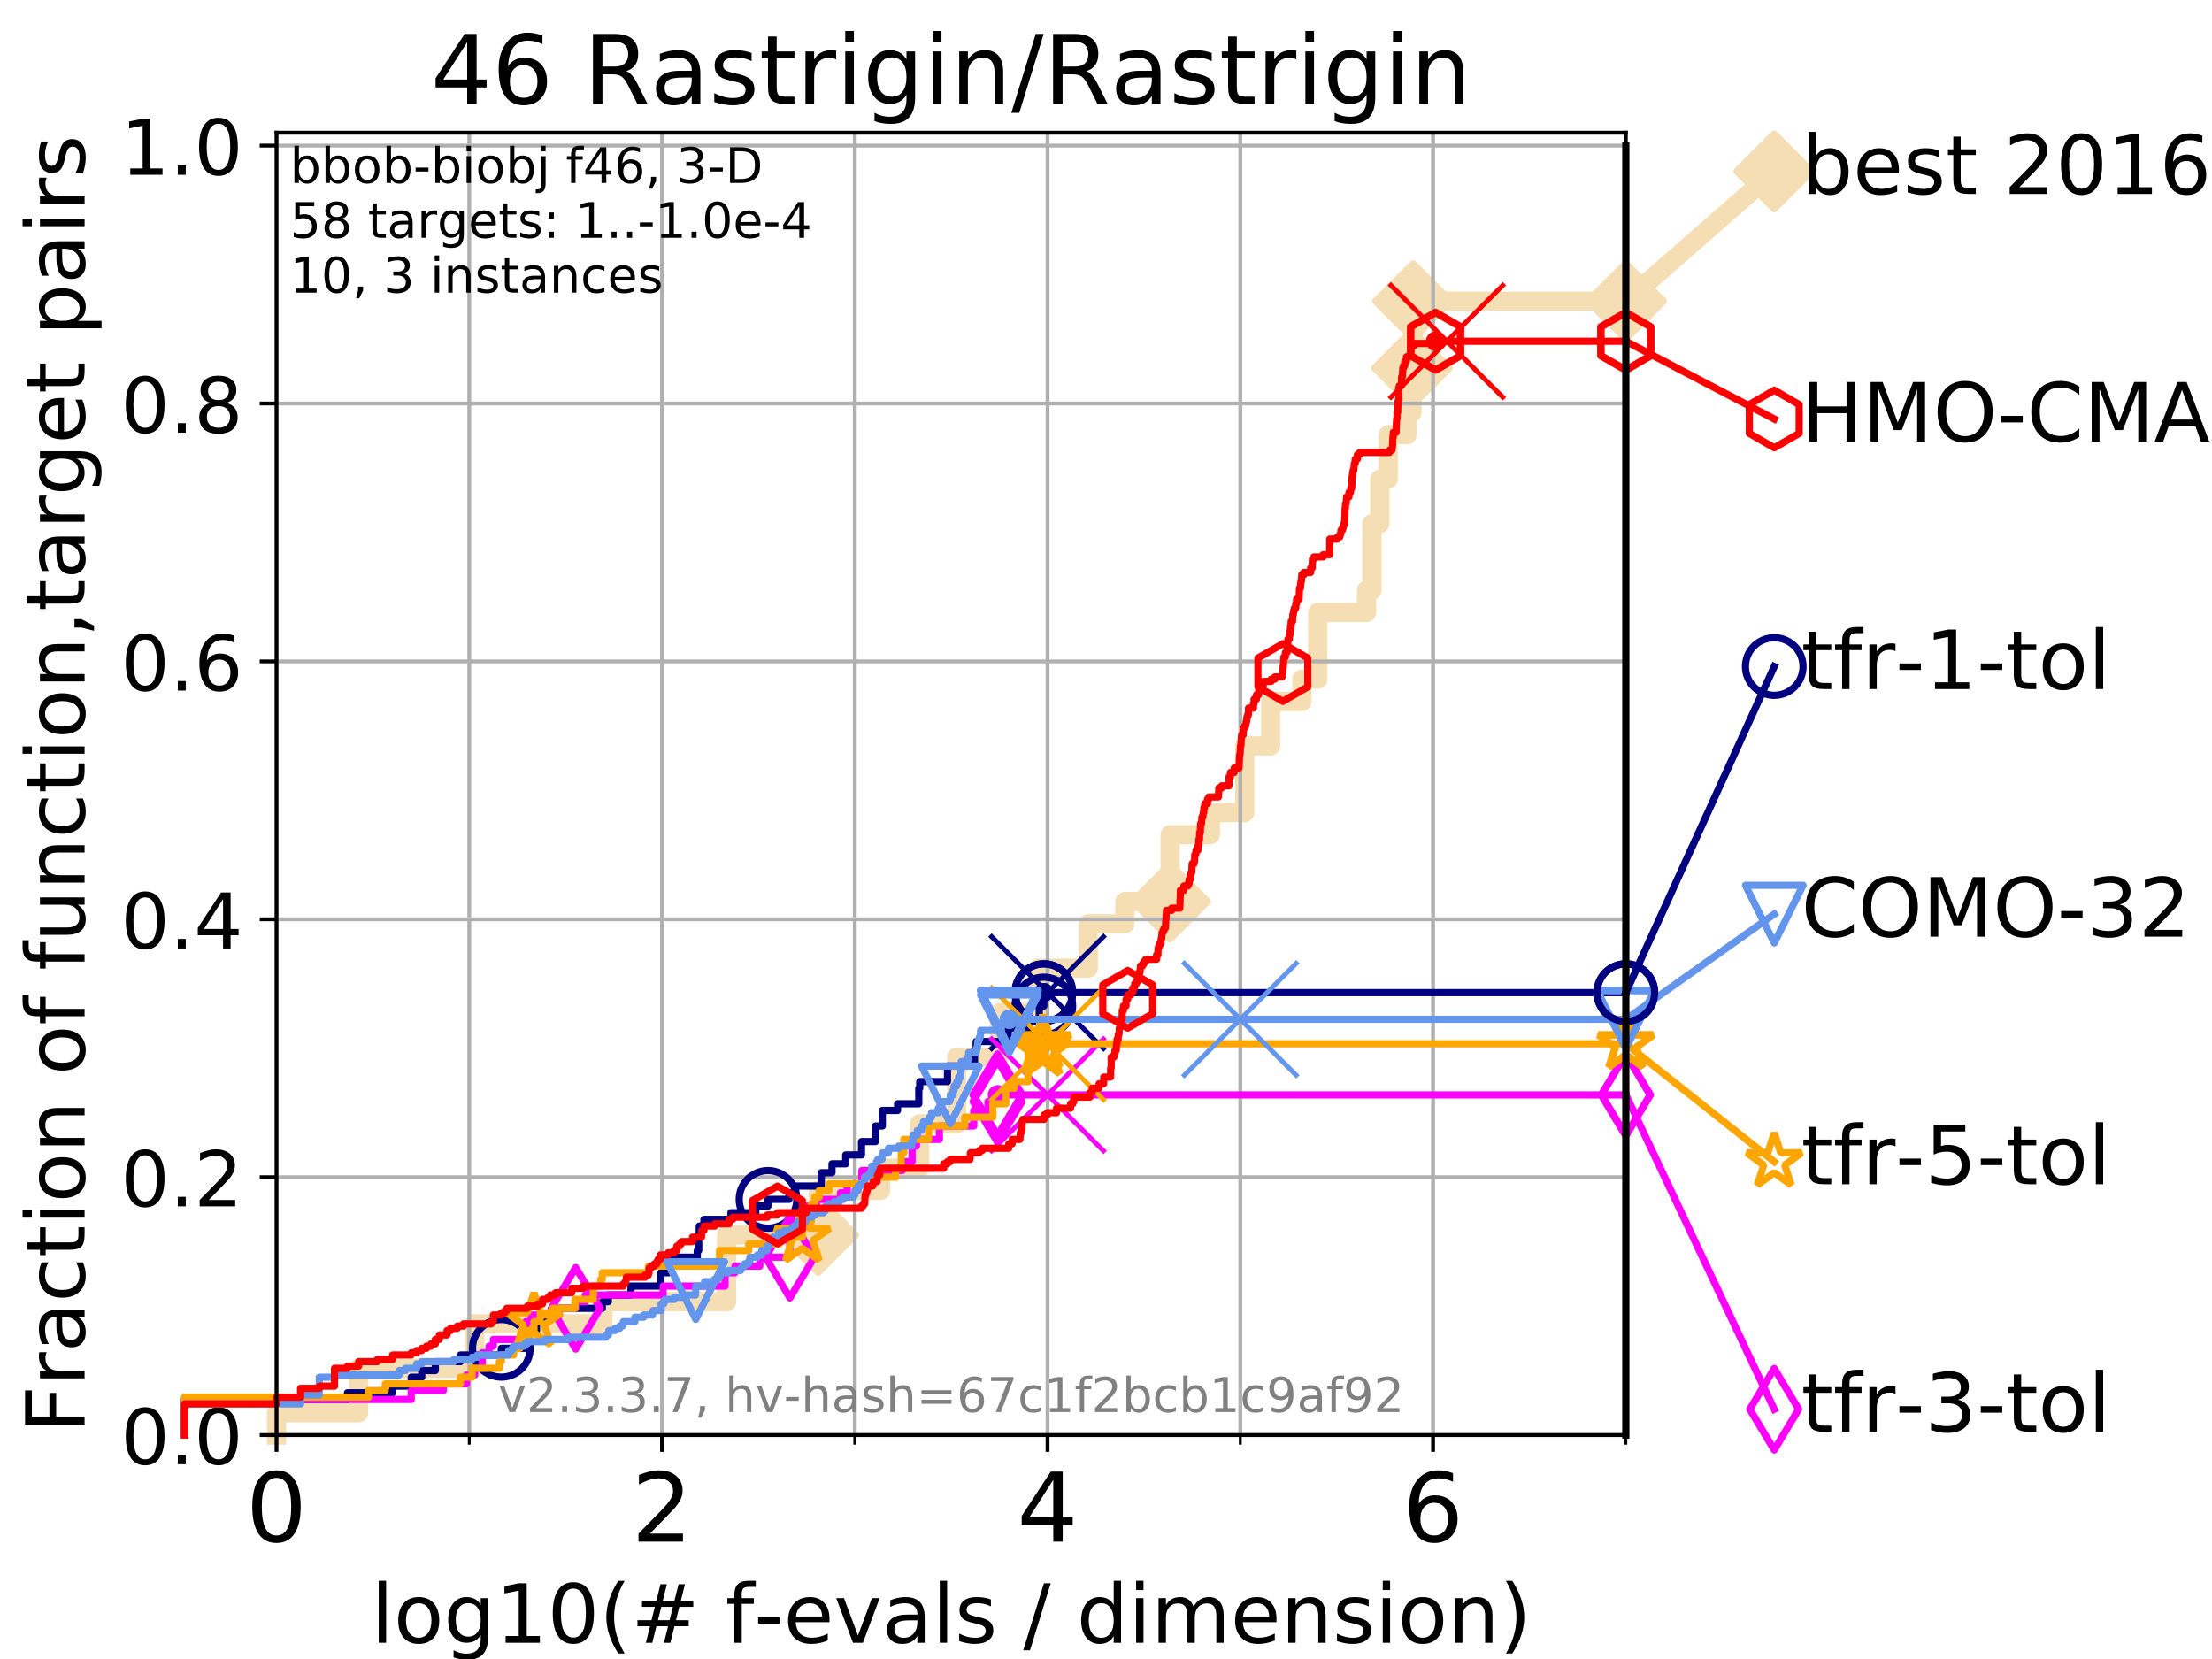<?xml version="1.0" encoding="utf-8" standalone="no"?>
<!DOCTYPE svg PUBLIC "-//W3C//DTD SVG 1.1//EN"
  "http://www.w3.org/Graphics/SVG/1.1/DTD/svg11.dtd">
<!-- Created with matplotlib (https://matplotlib.org/) -->
<svg height="345.6pt" version="1.1" viewBox="0 0 460.8 345.6" width="460.8pt" xmlns="http://www.w3.org/2000/svg" xmlns:xlink="http://www.w3.org/1999/xlink">
 <defs>
  <style type="text/css">
*{stroke-linecap:butt;stroke-linejoin:round;}
  </style>
 </defs>
 <g id="figure_1">
  <g id="patch_1">
   <path d="M 0 345.6 
L 460.8 345.6 
L 460.8 0 
L 0 0 
z
" style="fill:#ffffff;"/>
  </g>
  <g id="axes_1">
   <g id="patch_2">
    <path d="M 57.6 298.944 
L 338.688 298.944 
L 338.688 27.648 
L 57.6 27.648 
z
" style="fill:#ffffff;"/>
   </g>
   <g id="line2d_1">
    <path d="M 57.6 298.944 
L 57.6 294.313 
L 74.705 294.313 
L 74.705 285.05 
L 98.881 285.05 
L 98.881 275.788 
L 125.589 275.788 
L 125.589 271.157 
L 151.368 271.157 
L 151.368 257.263 
L 170.437 257.263 
L 170.437 248.001 
L 183.429 248.001 
L 183.429 243.37 
L 191.574 243.37 
L 191.574 234.107 
L 199.291 234.107 
L 199.291 220.214 
L 208.189 220.214 
L 208.189 210.951 
L 216.244 210.951 
L 216.244 201.689 
L 226.71 201.689 
L 226.71 192.426 
L 234.341 192.426 
L 234.341 187.795 
L 243.75 187.795 
L 243.75 173.901 
L 252.134 173.901 
L 252.134 169.27 
L 259.298 169.27 
L 259.298 155.377 
L 264.701 155.377 
L 264.701 146.114 
L 271.217 146.114 
L 271.217 141.483 
L 274.503 141.483 
L 274.503 127.589 
L 284.662 127.589 
L 284.662 122.958 
L 285.807 122.958 
L 285.807 109.065 
L 287.451 109.065 
L 287.451 99.802 
L 289.187 99.802 
L 289.187 90.54 
L 293.138 90.54 
L 293.138 85.909 
L 294.148 85.909 
L 294.148 76.646 
L 294.373 76.646 
L 294.373 62.753 
L 338.688 62.753 
" style="fill:none;stroke:#f5deb3;stroke-linecap:square;stroke-width:4;"/>
   </g>
   <g id="line2d_2">
    <defs>
     <path d="M 0 7.778 
L 7.778 0 
L 0 -7.778 
L -7.778 0 
z
" id="ma6685bdc65" style="stroke:#f5deb3;stroke-linejoin:miter;stroke-width:1.5;"/>
    </defs>
    <g>
     <use style="fill:#f5deb3;stroke:#f5deb3;stroke-linejoin:miter;stroke-width:1.5;" x="170.437" xlink:href="#ma6685bdc65" y="257.263"/>
     <use style="fill:#f5deb3;stroke:#f5deb3;stroke-linejoin:miter;stroke-width:1.5;" x="243.75" xlink:href="#ma6685bdc65" y="187.795"/>
     <use style="fill:#f5deb3;stroke:#f5deb3;stroke-linejoin:miter;stroke-width:1.5;" x="294.148" xlink:href="#ma6685bdc65" y="76.646"/>
     <use style="fill:#f5deb3;stroke:#f5deb3;stroke-linejoin:miter;stroke-width:1.5;" x="294.373" xlink:href="#ma6685bdc65" y="62.753"/>
     <use style="fill:#f5deb3;stroke:#f5deb3;stroke-linejoin:miter;stroke-width:1.5;" x="338.688" xlink:href="#ma6685bdc65" y="62.753"/>
    </g>
   </g>
   <g id="line2d_3">
    <path style="fill:none;stroke:#f5deb3;stroke-linecap:square;stroke-width:4;"/>
    <g/>
   </g>
   <g id="line2d_4">
    <path d="M 338.688 62.753 
L 369.608 35.706 
" style="fill:none;stroke:#f5deb3;stroke-linecap:square;stroke-width:4;"/>
    <g>
     <use style="fill:#f5deb3;stroke:#f5deb3;stroke-linejoin:miter;stroke-width:1.5;" x="338.688" xlink:href="#ma6685bdc65" y="62.753"/>
     <use style="fill:#f5deb3;stroke:#f5deb3;stroke-linejoin:miter;stroke-width:1.5;" x="369.608" xlink:href="#ma6685bdc65" y="35.706"/>
    </g>
   </g>
   <g id="matplotlib.axis_1">
    <g id="xtick_1">
     <g id="line2d_5">
      <path clip-path="url(#pc96a8b44d3)" d="M 57.6 298.944 
L 57.6 27.648 
" style="fill:none;stroke:#b0b0b0;stroke-linecap:square;stroke-width:0.8;"/>
     </g>
     <g id="line2d_6">
      <defs>
       <path d="M 0 0 
L 0 3.5 
" id="me5bcde21f1" style="stroke:#000000;stroke-width:0.8;"/>
      </defs>
      <g>
       <use style="stroke:#000000;stroke-width:0.8;" x="57.6" xlink:href="#me5bcde21f1" y="298.944"/>
      </g>
     </g>
     <g id="text_1">
      <!-- 0 -->
      <defs>
       <path d="M 31.781 66.406 
Q 24.172 66.406 20.328 58.906 
Q 16.5 51.422 16.5 36.375 
Q 16.5 21.391 20.328 13.891 
Q 24.172 6.391 31.781 6.391 
Q 39.453 6.391 43.281 13.891 
Q 47.125 21.391 47.125 36.375 
Q 47.125 51.422 43.281 58.906 
Q 39.453 66.406 31.781 66.406 
z
M 31.781 74.219 
Q 44.047 74.219 50.516 64.516 
Q 56.984 54.828 56.984 36.375 
Q 56.984 17.969 50.516 8.266 
Q 44.047 -1.422 31.781 -1.422 
Q 19.531 -1.422 13.062 8.266 
Q 6.594 17.969 6.594 36.375 
Q 6.594 54.828 13.062 64.516 
Q 19.531 74.219 31.781 74.219 
z
" id="DejaVuSans-48"/>
      </defs>
      <g transform="translate(51.237 321.141)scale(0.2 -0.2)">
       <use xlink:href="#DejaVuSans-48"/>
      </g>
     </g>
    </g>
    <g id="xtick_2">
     <g id="line2d_7">
      <path clip-path="url(#pc96a8b44d3)" d="M 137.911 298.944 
L 137.911 27.648 
" style="fill:none;stroke:#b0b0b0;stroke-linecap:square;stroke-width:0.8;"/>
     </g>
     <g id="line2d_8">
      <g>
       <use style="stroke:#000000;stroke-width:0.8;" x="137.911" xlink:href="#me5bcde21f1" y="298.944"/>
      </g>
     </g>
     <g id="text_2">
      <!-- 2 -->
      <defs>
       <path d="M 19.188 8.297 
L 53.609 8.297 
L 53.609 0 
L 7.328 0 
L 7.328 8.297 
Q 12.938 14.109 22.625 23.891 
Q 32.328 33.688 34.812 36.531 
Q 39.547 41.844 41.422 45.531 
Q 43.312 49.219 43.312 52.781 
Q 43.312 58.594 39.234 62.25 
Q 35.156 65.922 28.609 65.922 
Q 23.969 65.922 18.812 64.312 
Q 13.672 62.703 7.812 59.422 
L 7.812 69.391 
Q 13.766 71.781 18.938 73 
Q 24.125 74.219 28.422 74.219 
Q 39.75 74.219 46.484 68.547 
Q 53.219 62.891 53.219 53.422 
Q 53.219 48.922 51.531 44.891 
Q 49.859 40.875 45.406 35.406 
Q 44.188 33.984 37.641 27.219 
Q 31.109 20.453 19.188 8.297 
z
" id="DejaVuSans-50"/>
      </defs>
      <g transform="translate(131.548 321.141)scale(0.2 -0.2)">
       <use xlink:href="#DejaVuSans-50"/>
      </g>
     </g>
    </g>
    <g id="xtick_3">
     <g id="line2d_9">
      <path clip-path="url(#pc96a8b44d3)" d="M 218.222 298.944 
L 218.222 27.648 
" style="fill:none;stroke:#b0b0b0;stroke-linecap:square;stroke-width:0.8;"/>
     </g>
     <g id="line2d_10">
      <g>
       <use style="stroke:#000000;stroke-width:0.8;" x="218.222" xlink:href="#me5bcde21f1" y="298.944"/>
      </g>
     </g>
     <g id="text_3">
      <!-- 4 -->
      <defs>
       <path d="M 37.797 64.312 
L 12.891 25.391 
L 37.797 25.391 
z
M 35.203 72.906 
L 47.609 72.906 
L 47.609 25.391 
L 58.016 25.391 
L 58.016 17.188 
L 47.609 17.188 
L 47.609 0 
L 37.797 0 
L 37.797 17.188 
L 4.891 17.188 
L 4.891 26.703 
z
" id="DejaVuSans-52"/>
      </defs>
      <g transform="translate(211.859 321.141)scale(0.2 -0.2)">
       <use xlink:href="#DejaVuSans-52"/>
      </g>
     </g>
    </g>
    <g id="xtick_4">
     <g id="line2d_11">
      <path clip-path="url(#pc96a8b44d3)" d="M 298.533 298.944 
L 298.533 27.648 
" style="fill:none;stroke:#b0b0b0;stroke-linecap:square;stroke-width:0.8;"/>
     </g>
     <g id="line2d_12">
      <g>
       <use style="stroke:#000000;stroke-width:0.8;" x="298.533" xlink:href="#me5bcde21f1" y="298.944"/>
      </g>
     </g>
     <g id="text_4">
      <!-- 6 -->
      <defs>
       <path d="M 33.016 40.375 
Q 26.375 40.375 22.484 35.828 
Q 18.609 31.297 18.609 23.391 
Q 18.609 15.531 22.484 10.953 
Q 26.375 6.391 33.016 6.391 
Q 39.656 6.391 43.531 10.953 
Q 47.406 15.531 47.406 23.391 
Q 47.406 31.297 43.531 35.828 
Q 39.656 40.375 33.016 40.375 
z
M 52.594 71.297 
L 52.594 62.312 
Q 48.875 64.062 45.094 64.984 
Q 41.312 65.922 37.594 65.922 
Q 27.828 65.922 22.672 59.328 
Q 17.531 52.734 16.797 39.406 
Q 19.672 43.656 24.016 45.922 
Q 28.375 48.188 33.594 48.188 
Q 44.578 48.188 50.953 41.516 
Q 57.328 34.859 57.328 23.391 
Q 57.328 12.156 50.688 5.359 
Q 44.047 -1.422 33.016 -1.422 
Q 20.359 -1.422 13.672 8.266 
Q 6.984 17.969 6.984 36.375 
Q 6.984 53.656 15.188 63.938 
Q 23.391 74.219 37.203 74.219 
Q 40.922 74.219 44.703 73.484 
Q 48.484 72.75 52.594 71.297 
z
" id="DejaVuSans-54"/>
      </defs>
      <g transform="translate(292.17 321.141)scale(0.2 -0.2)">
       <use xlink:href="#DejaVuSans-54"/>
      </g>
     </g>
    </g>
    <g id="xtick_5">
     <g id="line2d_13">
      <path clip-path="url(#pc96a8b44d3)" d="M 97.755 298.944 
L 97.755 27.648 
" style="fill:none;stroke:#b0b0b0;stroke-linecap:square;stroke-width:0.8;"/>
     </g>
     <g id="line2d_14">
      <defs>
       <path d="M 0 0 
L 0 2 
" id="m5887e753e1" style="stroke:#000000;stroke-width:0.6;"/>
      </defs>
      <g>
       <use style="stroke:#000000;stroke-width:0.6;" x="97.755" xlink:href="#m5887e753e1" y="298.944"/>
      </g>
     </g>
    </g>
    <g id="xtick_6">
     <g id="line2d_15">
      <path clip-path="url(#pc96a8b44d3)" d="M 178.066 298.944 
L 178.066 27.648 
" style="fill:none;stroke:#b0b0b0;stroke-linecap:square;stroke-width:0.8;"/>
     </g>
     <g id="line2d_16">
      <g>
       <use style="stroke:#000000;stroke-width:0.6;" x="178.066" xlink:href="#m5887e753e1" y="298.944"/>
      </g>
     </g>
    </g>
    <g id="xtick_7">
     <g id="line2d_17">
      <path clip-path="url(#pc96a8b44d3)" d="M 258.377 298.944 
L 258.377 27.648 
" style="fill:none;stroke:#b0b0b0;stroke-linecap:square;stroke-width:0.8;"/>
     </g>
     <g id="line2d_18">
      <g>
       <use style="stroke:#000000;stroke-width:0.6;" x="258.377" xlink:href="#m5887e753e1" y="298.944"/>
      </g>
     </g>
    </g>
    <g id="xtick_8">
     <g id="line2d_19">
      <path clip-path="url(#pc96a8b44d3)" d="M 338.688 298.944 
L 338.688 27.648 
" style="fill:none;stroke:#b0b0b0;stroke-linecap:square;stroke-width:0.8;"/>
     </g>
     <g id="line2d_20">
      <g>
       <use style="stroke:#000000;stroke-width:0.6;" x="338.688" xlink:href="#m5887e753e1" y="298.944"/>
      </g>
     </g>
    </g>
    <g id="text_5">
     <!-- log10(# f-evals / dimension) -->
     <defs>
      <path d="M 9.422 75.984 
L 18.406 75.984 
L 18.406 0 
L 9.422 0 
z
" id="DejaVuSans-108"/>
      <path d="M 30.609 48.391 
Q 23.391 48.391 19.188 42.75 
Q 14.984 37.109 14.984 27.297 
Q 14.984 17.484 19.156 11.844 
Q 23.344 6.203 30.609 6.203 
Q 37.797 6.203 41.984 11.859 
Q 46.188 17.531 46.188 27.297 
Q 46.188 37.016 41.984 42.703 
Q 37.797 48.391 30.609 48.391 
z
M 30.609 56 
Q 42.328 56 49.016 48.375 
Q 55.719 40.766 55.719 27.297 
Q 55.719 13.875 49.016 6.219 
Q 42.328 -1.422 30.609 -1.422 
Q 18.844 -1.422 12.172 6.219 
Q 5.516 13.875 5.516 27.297 
Q 5.516 40.766 12.172 48.375 
Q 18.844 56 30.609 56 
z
" id="DejaVuSans-111"/>
      <path d="M 45.406 27.984 
Q 45.406 37.75 41.375 43.109 
Q 37.359 48.484 30.078 48.484 
Q 22.859 48.484 18.828 43.109 
Q 14.797 37.75 14.797 27.984 
Q 14.797 18.266 18.828 12.891 
Q 22.859 7.516 30.078 7.516 
Q 37.359 7.516 41.375 12.891 
Q 45.406 18.266 45.406 27.984 
z
M 54.391 6.781 
Q 54.391 -7.172 48.188 -13.984 
Q 42 -20.797 29.203 -20.797 
Q 24.469 -20.797 20.266 -20.094 
Q 16.062 -19.391 12.109 -17.922 
L 12.109 -9.188 
Q 16.062 -11.328 19.922 -12.344 
Q 23.781 -13.375 27.781 -13.375 
Q 36.625 -13.375 41.016 -8.766 
Q 45.406 -4.156 45.406 5.172 
L 45.406 9.625 
Q 42.625 4.781 38.281 2.391 
Q 33.938 0 27.875 0 
Q 17.828 0 11.672 7.656 
Q 5.516 15.328 5.516 27.984 
Q 5.516 40.672 11.672 48.328 
Q 17.828 56 27.875 56 
Q 33.938 56 38.281 53.609 
Q 42.625 51.219 45.406 46.391 
L 45.406 54.688 
L 54.391 54.688 
z
" id="DejaVuSans-103"/>
      <path d="M 12.406 8.297 
L 28.516 8.297 
L 28.516 63.922 
L 10.984 60.406 
L 10.984 69.391 
L 28.422 72.906 
L 38.281 72.906 
L 38.281 8.297 
L 54.391 8.297 
L 54.391 0 
L 12.406 0 
z
" id="DejaVuSans-49"/>
      <path d="M 31 75.875 
Q 24.469 64.656 21.281 53.656 
Q 18.109 42.672 18.109 31.391 
Q 18.109 20.125 21.312 9.062 
Q 24.516 -2 31 -13.188 
L 23.188 -13.188 
Q 15.875 -1.703 12.234 9.375 
Q 8.594 20.453 8.594 31.391 
Q 8.594 42.281 12.203 53.312 
Q 15.828 64.359 23.188 75.875 
z
" id="DejaVuSans-40"/>
      <path d="M 51.125 44 
L 36.922 44 
L 32.812 27.688 
L 47.125 27.688 
z
M 43.797 71.781 
L 38.719 51.516 
L 52.984 51.516 
L 58.109 71.781 
L 65.922 71.781 
L 60.891 51.516 
L 76.125 51.516 
L 76.125 44 
L 58.984 44 
L 54.984 27.688 
L 70.516 27.688 
L 70.516 20.219 
L 53.078 20.219 
L 48 0 
L 40.188 0 
L 45.219 20.219 
L 30.906 20.219 
L 25.875 0 
L 18.016 0 
L 23.094 20.219 
L 7.719 20.219 
L 7.719 27.688 
L 24.906 27.688 
L 29 44 
L 13.281 44 
L 13.281 51.516 
L 30.906 51.516 
L 35.891 71.781 
z
" id="DejaVuSans-35"/>
      <path id="DejaVuSans-32"/>
      <path d="M 37.109 75.984 
L 37.109 68.5 
L 28.516 68.5 
Q 23.688 68.5 21.797 66.547 
Q 19.922 64.594 19.922 59.516 
L 19.922 54.688 
L 34.719 54.688 
L 34.719 47.703 
L 19.922 47.703 
L 19.922 0 
L 10.891 0 
L 10.891 47.703 
L 2.297 47.703 
L 2.297 54.688 
L 10.891 54.688 
L 10.891 58.5 
Q 10.891 67.625 15.141 71.797 
Q 19.391 75.984 28.609 75.984 
z
" id="DejaVuSans-102"/>
      <path d="M 4.891 31.391 
L 31.203 31.391 
L 31.203 23.391 
L 4.891 23.391 
z
" id="DejaVuSans-45"/>
      <path d="M 56.203 29.594 
L 56.203 25.203 
L 14.891 25.203 
Q 15.484 15.922 20.484 11.062 
Q 25.484 6.203 34.422 6.203 
Q 39.594 6.203 44.453 7.469 
Q 49.312 8.734 54.109 11.281 
L 54.109 2.781 
Q 49.266 0.734 44.188 -0.344 
Q 39.109 -1.422 33.891 -1.422 
Q 20.797 -1.422 13.156 6.188 
Q 5.516 13.812 5.516 26.812 
Q 5.516 40.234 12.766 48.109 
Q 20.016 56 32.328 56 
Q 43.359 56 49.781 48.891 
Q 56.203 41.797 56.203 29.594 
z
M 47.219 32.234 
Q 47.125 39.594 43.094 43.984 
Q 39.062 48.391 32.422 48.391 
Q 24.906 48.391 20.391 44.141 
Q 15.875 39.891 15.188 32.172 
z
" id="DejaVuSans-101"/>
      <path d="M 2.984 54.688 
L 12.5 54.688 
L 29.594 8.797 
L 46.688 54.688 
L 56.203 54.688 
L 35.688 0 
L 23.484 0 
z
" id="DejaVuSans-118"/>
      <path d="M 34.281 27.484 
Q 23.391 27.484 19.188 25 
Q 14.984 22.516 14.984 16.5 
Q 14.984 11.719 18.141 8.906 
Q 21.297 6.109 26.703 6.109 
Q 34.188 6.109 38.703 11.406 
Q 43.219 16.703 43.219 25.484 
L 43.219 27.484 
z
M 52.203 31.203 
L 52.203 0 
L 43.219 0 
L 43.219 8.297 
Q 40.141 3.328 35.547 0.953 
Q 30.953 -1.422 24.312 -1.422 
Q 15.922 -1.422 10.953 3.297 
Q 6 8.016 6 15.922 
Q 6 25.141 12.172 29.828 
Q 18.359 34.516 30.609 34.516 
L 43.219 34.516 
L 43.219 35.406 
Q 43.219 41.609 39.141 45 
Q 35.062 48.391 27.688 48.391 
Q 23 48.391 18.547 47.266 
Q 14.109 46.141 10.016 43.891 
L 10.016 52.203 
Q 14.938 54.109 19.578 55.047 
Q 24.219 56 28.609 56 
Q 40.484 56 46.344 49.844 
Q 52.203 43.703 52.203 31.203 
z
" id="DejaVuSans-97"/>
      <path d="M 44.281 53.078 
L 44.281 44.578 
Q 40.484 46.531 36.375 47.5 
Q 32.281 48.484 27.875 48.484 
Q 21.188 48.484 17.844 46.438 
Q 14.5 44.391 14.5 40.281 
Q 14.5 37.156 16.891 35.375 
Q 19.281 33.594 26.516 31.984 
L 29.594 31.297 
Q 39.156 29.25 43.188 25.516 
Q 47.219 21.781 47.219 15.094 
Q 47.219 7.469 41.188 3.016 
Q 35.156 -1.422 24.609 -1.422 
Q 20.219 -1.422 15.453 -0.562 
Q 10.688 0.297 5.422 2 
L 5.422 11.281 
Q 10.406 8.688 15.234 7.391 
Q 20.062 6.109 24.812 6.109 
Q 31.156 6.109 34.562 8.281 
Q 37.984 10.453 37.984 14.406 
Q 37.984 18.062 35.516 20.016 
Q 33.062 21.969 24.703 23.781 
L 21.578 24.516 
Q 13.234 26.266 9.516 29.906 
Q 5.812 33.547 5.812 39.891 
Q 5.812 47.609 11.281 51.797 
Q 16.75 56 26.812 56 
Q 31.781 56 36.172 55.266 
Q 40.578 54.547 44.281 53.078 
z
" id="DejaVuSans-115"/>
      <path d="M 25.391 72.906 
L 33.688 72.906 
L 8.297 -9.281 
L 0 -9.281 
z
" id="DejaVuSans-47"/>
      <path d="M 45.406 46.391 
L 45.406 75.984 
L 54.391 75.984 
L 54.391 0 
L 45.406 0 
L 45.406 8.203 
Q 42.578 3.328 38.25 0.953 
Q 33.938 -1.422 27.875 -1.422 
Q 17.969 -1.422 11.734 6.484 
Q 5.516 14.406 5.516 27.297 
Q 5.516 40.188 11.734 48.094 
Q 17.969 56 27.875 56 
Q 33.938 56 38.25 53.625 
Q 42.578 51.266 45.406 46.391 
z
M 14.797 27.297 
Q 14.797 17.391 18.875 11.75 
Q 22.953 6.109 30.078 6.109 
Q 37.203 6.109 41.297 11.75 
Q 45.406 17.391 45.406 27.297 
Q 45.406 37.203 41.297 42.844 
Q 37.203 48.484 30.078 48.484 
Q 22.953 48.484 18.875 42.844 
Q 14.797 37.203 14.797 27.297 
z
" id="DejaVuSans-100"/>
      <path d="M 9.422 54.688 
L 18.406 54.688 
L 18.406 0 
L 9.422 0 
z
M 9.422 75.984 
L 18.406 75.984 
L 18.406 64.594 
L 9.422 64.594 
z
" id="DejaVuSans-105"/>
      <path d="M 52 44.188 
Q 55.375 50.25 60.062 53.125 
Q 64.75 56 71.094 56 
Q 79.641 56 84.281 50.016 
Q 88.922 44.047 88.922 33.016 
L 88.922 0 
L 79.891 0 
L 79.891 32.719 
Q 79.891 40.578 77.094 44.375 
Q 74.312 48.188 68.609 48.188 
Q 61.625 48.188 57.562 43.547 
Q 53.516 38.922 53.516 30.906 
L 53.516 0 
L 44.484 0 
L 44.484 32.719 
Q 44.484 40.625 41.703 44.406 
Q 38.922 48.188 33.109 48.188 
Q 26.219 48.188 22.156 43.531 
Q 18.109 38.875 18.109 30.906 
L 18.109 0 
L 9.078 0 
L 9.078 54.688 
L 18.109 54.688 
L 18.109 46.188 
Q 21.188 51.219 25.484 53.609 
Q 29.781 56 35.688 56 
Q 41.656 56 45.828 52.969 
Q 50 49.953 52 44.188 
z
" id="DejaVuSans-109"/>
      <path d="M 54.891 33.016 
L 54.891 0 
L 45.906 0 
L 45.906 32.719 
Q 45.906 40.484 42.875 44.328 
Q 39.844 48.188 33.797 48.188 
Q 26.516 48.188 22.312 43.547 
Q 18.109 38.922 18.109 30.906 
L 18.109 0 
L 9.078 0 
L 9.078 54.688 
L 18.109 54.688 
L 18.109 46.188 
Q 21.344 51.125 25.703 53.562 
Q 30.078 56 35.797 56 
Q 45.219 56 50.047 50.172 
Q 54.891 44.344 54.891 33.016 
z
" id="DejaVuSans-110"/>
      <path d="M 8.016 75.875 
L 15.828 75.875 
Q 23.141 64.359 26.781 53.312 
Q 30.422 42.281 30.422 31.391 
Q 30.422 20.453 26.781 9.375 
Q 23.141 -1.703 15.828 -13.188 
L 8.016 -13.188 
Q 14.5 -2 17.703 9.062 
Q 20.906 20.125 20.906 31.391 
Q 20.906 42.672 17.703 53.656 
Q 14.5 64.656 8.016 75.875 
z
" id="DejaVuSans-41"/>
     </defs>
     <g transform="translate(77.303 342.218)scale(0.17 -0.17)">
      <use xlink:href="#DejaVuSans-108"/>
      <use x="27.783" xlink:href="#DejaVuSans-111"/>
      <use x="88.965" xlink:href="#DejaVuSans-103"/>
      <use x="152.441" xlink:href="#DejaVuSans-49"/>
      <use x="216.064" xlink:href="#DejaVuSans-48"/>
      <use x="279.688" xlink:href="#DejaVuSans-40"/>
      <use x="318.701" xlink:href="#DejaVuSans-35"/>
      <use x="402.49" xlink:href="#DejaVuSans-32"/>
      <use x="434.277" xlink:href="#DejaVuSans-102"/>
      <use x="469.404" xlink:href="#DejaVuSans-45"/>
      <use x="505.488" xlink:href="#DejaVuSans-101"/>
      <use x="567.012" xlink:href="#DejaVuSans-118"/>
      <use x="626.191" xlink:href="#DejaVuSans-97"/>
      <use x="687.471" xlink:href="#DejaVuSans-108"/>
      <use x="715.254" xlink:href="#DejaVuSans-115"/>
      <use x="767.354" xlink:href="#DejaVuSans-32"/>
      <use x="799.141" xlink:href="#DejaVuSans-47"/>
      <use x="832.832" xlink:href="#DejaVuSans-32"/>
      <use x="864.619" xlink:href="#DejaVuSans-100"/>
      <use x="928.096" xlink:href="#DejaVuSans-105"/>
      <use x="955.879" xlink:href="#DejaVuSans-109"/>
      <use x="1053.291" xlink:href="#DejaVuSans-101"/>
      <use x="1114.814" xlink:href="#DejaVuSans-110"/>
      <use x="1178.193" xlink:href="#DejaVuSans-115"/>
      <use x="1230.293" xlink:href="#DejaVuSans-105"/>
      <use x="1258.076" xlink:href="#DejaVuSans-111"/>
      <use x="1319.258" xlink:href="#DejaVuSans-110"/>
      <use x="1382.637" xlink:href="#DejaVuSans-41"/>
     </g>
    </g>
   </g>
   <g id="matplotlib.axis_2">
    <g id="ytick_1">
     <g id="line2d_21">
      <path clip-path="url(#pc96a8b44d3)" d="M 57.6 298.944 
L 338.688 298.944 
" style="fill:none;stroke:#b0b0b0;stroke-linecap:square;stroke-width:0.8;"/>
     </g>
     <g id="line2d_22">
      <defs>
       <path d="M 0 0 
L -3.5 0 
" id="mfb00db9452" style="stroke:#000000;stroke-width:0.8;"/>
      </defs>
      <g>
       <use style="stroke:#000000;stroke-width:0.8;" x="57.6" xlink:href="#mfb00db9452" y="298.944"/>
      </g>
     </g>
     <g id="text_6">
      <!-- 0.0 -->
      <defs>
       <path d="M 10.688 12.406 
L 21 12.406 
L 21 0 
L 10.688 0 
z
" id="DejaVuSans-46"/>
      </defs>
      <g transform="translate(25.155 305.023)scale(0.16 -0.16)">
       <use xlink:href="#DejaVuSans-48"/>
       <use x="63.623" xlink:href="#DejaVuSans-46"/>
       <use x="95.41" xlink:href="#DejaVuSans-48"/>
      </g>
     </g>
    </g>
    <g id="ytick_2">
     <g id="line2d_23">
      <path clip-path="url(#pc96a8b44d3)" d="M 57.6 245.222 
L 338.688 245.222 
" style="fill:none;stroke:#b0b0b0;stroke-linecap:square;stroke-width:0.8;"/>
     </g>
     <g id="line2d_24">
      <g>
       <use style="stroke:#000000;stroke-width:0.8;" x="57.6" xlink:href="#mfb00db9452" y="245.222"/>
      </g>
     </g>
     <g id="text_7">
      <!-- 0.2 -->
      <g transform="translate(25.155 251.301)scale(0.16 -0.16)">
       <use xlink:href="#DejaVuSans-48"/>
       <use x="63.623" xlink:href="#DejaVuSans-46"/>
       <use x="95.41" xlink:href="#DejaVuSans-50"/>
      </g>
     </g>
    </g>
    <g id="ytick_3">
     <g id="line2d_25">
      <path clip-path="url(#pc96a8b44d3)" d="M 57.6 191.5 
L 338.688 191.5 
" style="fill:none;stroke:#b0b0b0;stroke-linecap:square;stroke-width:0.8;"/>
     </g>
     <g id="line2d_26">
      <g>
       <use style="stroke:#000000;stroke-width:0.8;" x="57.6" xlink:href="#mfb00db9452" y="191.5"/>
      </g>
     </g>
     <g id="text_8">
      <!-- 0.4 -->
      <g transform="translate(25.155 197.579)scale(0.16 -0.16)">
       <use xlink:href="#DejaVuSans-48"/>
       <use x="63.623" xlink:href="#DejaVuSans-46"/>
       <use x="95.41" xlink:href="#DejaVuSans-52"/>
      </g>
     </g>
    </g>
    <g id="ytick_4">
     <g id="line2d_27">
      <path clip-path="url(#pc96a8b44d3)" d="M 57.6 137.778 
L 338.688 137.778 
" style="fill:none;stroke:#b0b0b0;stroke-linecap:square;stroke-width:0.8;"/>
     </g>
     <g id="line2d_28">
      <g>
       <use style="stroke:#000000;stroke-width:0.8;" x="57.6" xlink:href="#mfb00db9452" y="137.778"/>
      </g>
     </g>
     <g id="text_9">
      <!-- 0.6 -->
      <g transform="translate(25.155 143.857)scale(0.16 -0.16)">
       <use xlink:href="#DejaVuSans-48"/>
       <use x="63.623" xlink:href="#DejaVuSans-46"/>
       <use x="95.41" xlink:href="#DejaVuSans-54"/>
      </g>
     </g>
    </g>
    <g id="ytick_5">
     <g id="line2d_29">
      <path clip-path="url(#pc96a8b44d3)" d="M 57.6 84.056 
L 338.688 84.056 
" style="fill:none;stroke:#b0b0b0;stroke-linecap:square;stroke-width:0.8;"/>
     </g>
     <g id="line2d_30">
      <g>
       <use style="stroke:#000000;stroke-width:0.8;" x="57.6" xlink:href="#mfb00db9452" y="84.056"/>
      </g>
     </g>
     <g id="text_10">
      <!-- 0.8 -->
      <defs>
       <path d="M 31.781 34.625 
Q 24.75 34.625 20.719 30.859 
Q 16.703 27.094 16.703 20.516 
Q 16.703 13.922 20.719 10.156 
Q 24.75 6.391 31.781 6.391 
Q 38.812 6.391 42.859 10.172 
Q 46.922 13.969 46.922 20.516 
Q 46.922 27.094 42.891 30.859 
Q 38.875 34.625 31.781 34.625 
z
M 21.922 38.812 
Q 15.578 40.375 12.031 44.719 
Q 8.5 49.078 8.5 55.328 
Q 8.5 64.062 14.719 69.141 
Q 20.953 74.219 31.781 74.219 
Q 42.672 74.219 48.875 69.141 
Q 55.078 64.062 55.078 55.328 
Q 55.078 49.078 51.531 44.719 
Q 48 40.375 41.703 38.812 
Q 48.828 37.156 52.797 32.312 
Q 56.781 27.484 56.781 20.516 
Q 56.781 9.906 50.312 4.234 
Q 43.844 -1.422 31.781 -1.422 
Q 19.734 -1.422 13.25 4.234 
Q 6.781 9.906 6.781 20.516 
Q 6.781 27.484 10.781 32.312 
Q 14.797 37.156 21.922 38.812 
z
M 18.312 54.391 
Q 18.312 48.734 21.844 45.562 
Q 25.391 42.391 31.781 42.391 
Q 38.141 42.391 41.719 45.562 
Q 45.312 48.734 45.312 54.391 
Q 45.312 60.062 41.719 63.234 
Q 38.141 66.406 31.781 66.406 
Q 25.391 66.406 21.844 63.234 
Q 18.312 60.062 18.312 54.391 
z
" id="DejaVuSans-56"/>
      </defs>
      <g transform="translate(25.155 90.135)scale(0.16 -0.16)">
       <use xlink:href="#DejaVuSans-48"/>
       <use x="63.623" xlink:href="#DejaVuSans-46"/>
       <use x="95.41" xlink:href="#DejaVuSans-56"/>
      </g>
     </g>
    </g>
    <g id="ytick_6">
     <g id="line2d_31">
      <path clip-path="url(#pc96a8b44d3)" d="M 57.6 30.334 
L 338.688 30.334 
" style="fill:none;stroke:#b0b0b0;stroke-linecap:square;stroke-width:0.8;"/>
     </g>
     <g id="line2d_32">
      <g>
       <use style="stroke:#000000;stroke-width:0.8;" x="57.6" xlink:href="#mfb00db9452" y="30.334"/>
      </g>
     </g>
     <g id="text_11">
      <!-- 1.0 -->
      <g transform="translate(25.155 36.413)scale(0.16 -0.16)">
       <use xlink:href="#DejaVuSans-49"/>
       <use x="63.623" xlink:href="#DejaVuSans-46"/>
       <use x="95.41" xlink:href="#DejaVuSans-48"/>
      </g>
     </g>
    </g>
    <g id="text_12">
     <!-- Fraction of function,target pairs -->
     <defs>
      <path d="M 9.812 72.906 
L 51.703 72.906 
L 51.703 64.594 
L 19.672 64.594 
L 19.672 43.109 
L 48.578 43.109 
L 48.578 34.812 
L 19.672 34.812 
L 19.672 0 
L 9.812 0 
z
" id="DejaVuSans-70"/>
      <path d="M 41.109 46.297 
Q 39.594 47.172 37.812 47.578 
Q 36.031 48 33.891 48 
Q 26.266 48 22.188 43.047 
Q 18.109 38.094 18.109 28.812 
L 18.109 0 
L 9.078 0 
L 9.078 54.688 
L 18.109 54.688 
L 18.109 46.188 
Q 20.953 51.172 25.484 53.578 
Q 30.031 56 36.531 56 
Q 37.453 56 38.578 55.875 
Q 39.703 55.766 41.062 55.516 
z
" id="DejaVuSans-114"/>
      <path d="M 48.781 52.594 
L 48.781 44.188 
Q 44.969 46.297 41.141 47.344 
Q 37.312 48.391 33.406 48.391 
Q 24.656 48.391 19.812 42.844 
Q 14.984 37.312 14.984 27.297 
Q 14.984 17.281 19.812 11.734 
Q 24.656 6.203 33.406 6.203 
Q 37.312 6.203 41.141 7.25 
Q 44.969 8.297 48.781 10.406 
L 48.781 2.094 
Q 45.016 0.344 40.984 -0.531 
Q 36.969 -1.422 32.422 -1.422 
Q 20.062 -1.422 12.781 6.344 
Q 5.516 14.109 5.516 27.297 
Q 5.516 40.672 12.859 48.328 
Q 20.219 56 33.016 56 
Q 37.156 56 41.109 55.141 
Q 45.062 54.297 48.781 52.594 
z
" id="DejaVuSans-99"/>
      <path d="M 18.312 70.219 
L 18.312 54.688 
L 36.812 54.688 
L 36.812 47.703 
L 18.312 47.703 
L 18.312 18.016 
Q 18.312 11.328 20.141 9.422 
Q 21.969 7.516 27.594 7.516 
L 36.812 7.516 
L 36.812 0 
L 27.594 0 
Q 17.188 0 13.234 3.875 
Q 9.281 7.766 9.281 18.016 
L 9.281 47.703 
L 2.688 47.703 
L 2.688 54.688 
L 9.281 54.688 
L 9.281 70.219 
z
" id="DejaVuSans-116"/>
      <path d="M 8.5 21.578 
L 8.5 54.688 
L 17.484 54.688 
L 17.484 21.922 
Q 17.484 14.156 20.5 10.266 
Q 23.531 6.391 29.594 6.391 
Q 36.859 6.391 41.078 11.031 
Q 45.312 15.672 45.312 23.688 
L 45.312 54.688 
L 54.297 54.688 
L 54.297 0 
L 45.312 0 
L 45.312 8.406 
Q 42.047 3.422 37.719 1 
Q 33.406 -1.422 27.688 -1.422 
Q 18.266 -1.422 13.375 4.438 
Q 8.5 10.297 8.5 21.578 
z
M 31.109 56 
z
" id="DejaVuSans-117"/>
      <path d="M 11.719 12.406 
L 22.016 12.406 
L 22.016 4 
L 14.016 -11.625 
L 7.719 -11.625 
L 11.719 4 
z
" id="DejaVuSans-44"/>
      <path d="M 18.109 8.203 
L 18.109 -20.797 
L 9.078 -20.797 
L 9.078 54.688 
L 18.109 54.688 
L 18.109 46.391 
Q 20.953 51.266 25.266 53.625 
Q 29.594 56 35.594 56 
Q 45.562 56 51.781 48.094 
Q 58.016 40.188 58.016 27.297 
Q 58.016 14.406 51.781 6.484 
Q 45.562 -1.422 35.594 -1.422 
Q 29.594 -1.422 25.266 0.953 
Q 20.953 3.328 18.109 8.203 
z
M 48.688 27.297 
Q 48.688 37.203 44.609 42.844 
Q 40.531 48.484 33.406 48.484 
Q 26.266 48.484 22.188 42.844 
Q 18.109 37.203 18.109 27.297 
Q 18.109 17.391 22.188 11.75 
Q 26.266 6.109 33.406 6.109 
Q 40.531 6.109 44.609 11.75 
Q 48.688 17.391 48.688 27.297 
z
" id="DejaVuSans-112"/>
     </defs>
     <g transform="translate(17.62 298.435)rotate(-90)scale(0.17 -0.17)">
      <use xlink:href="#DejaVuSans-70"/>
      <use x="57.41" xlink:href="#DejaVuSans-114"/>
      <use x="98.523" xlink:href="#DejaVuSans-97"/>
      <use x="159.803" xlink:href="#DejaVuSans-99"/>
      <use x="214.783" xlink:href="#DejaVuSans-116"/>
      <use x="253.992" xlink:href="#DejaVuSans-105"/>
      <use x="281.775" xlink:href="#DejaVuSans-111"/>
      <use x="342.957" xlink:href="#DejaVuSans-110"/>
      <use x="406.336" xlink:href="#DejaVuSans-32"/>
      <use x="438.123" xlink:href="#DejaVuSans-111"/>
      <use x="499.305" xlink:href="#DejaVuSans-102"/>
      <use x="534.51" xlink:href="#DejaVuSans-32"/>
      <use x="566.297" xlink:href="#DejaVuSans-102"/>
      <use x="601.502" xlink:href="#DejaVuSans-117"/>
      <use x="664.881" xlink:href="#DejaVuSans-110"/>
      <use x="728.26" xlink:href="#DejaVuSans-99"/>
      <use x="783.24" xlink:href="#DejaVuSans-116"/>
      <use x="822.449" xlink:href="#DejaVuSans-105"/>
      <use x="850.232" xlink:href="#DejaVuSans-111"/>
      <use x="911.414" xlink:href="#DejaVuSans-110"/>
      <use x="974.793" xlink:href="#DejaVuSans-44"/>
      <use x="1006.58" xlink:href="#DejaVuSans-116"/>
      <use x="1045.789" xlink:href="#DejaVuSans-97"/>
      <use x="1107.068" xlink:href="#DejaVuSans-114"/>
      <use x="1148.166" xlink:href="#DejaVuSans-103"/>
      <use x="1211.643" xlink:href="#DejaVuSans-101"/>
      <use x="1273.166" xlink:href="#DejaVuSans-116"/>
      <use x="1312.375" xlink:href="#DejaVuSans-32"/>
      <use x="1344.162" xlink:href="#DejaVuSans-112"/>
      <use x="1407.639" xlink:href="#DejaVuSans-97"/>
      <use x="1468.918" xlink:href="#DejaVuSans-105"/>
      <use x="1496.701" xlink:href="#DejaVuSans-114"/>
      <use x="1537.814" xlink:href="#DejaVuSans-115"/>
     </g>
    </g>
   </g>
   <g id="line2d_33">
    <defs>
     <path d="M 0 1.5 
C 0.398 1.5 0.779 1.342 1.061 1.061 
C 1.342 0.779 1.5 0.398 1.5 0 
C 1.5 -0.398 1.342 -0.779 1.061 -1.061 
C 0.779 -1.342 0.398 -1.5 0 -1.5 
C -0.398 -1.5 -0.779 -1.342 -1.061 -1.061 
C -1.342 -0.779 -1.5 -0.398 -1.5 0 
C -1.5 0.398 -1.342 0.779 -1.061 1.061 
C -0.779 1.342 -0.398 1.5 0 1.5 
z
" id="m33c0a0f1b3" style="stroke:#f5deb3;"/>
    </defs>
    <g>
     <use style="fill:#f5deb3;stroke:#f5deb3;" x="294.373" xlink:href="#m33c0a0f1b3" y="62.753"/>
     <use style="fill:#f5deb3;stroke:#f5deb3;" x="294.373" xlink:href="#m33c0a0f1b3" y="62.753"/>
    </g>
   </g>
   <g id="line2d_34">
    <defs>
     <path d="M 0 1.5 
C 0.398 1.5 0.779 1.342 1.061 1.061 
C 1.342 0.779 1.5 0.398 1.5 0 
C 1.5 -0.398 1.342 -0.779 1.061 -1.061 
C 0.779 -1.342 0.398 -1.5 0 -1.5 
C -0.398 -1.5 -0.779 -1.342 -1.061 -1.061 
C -1.342 -0.779 -1.5 -0.398 -1.5 0 
C -1.5 0.398 -1.342 0.779 -1.061 1.061 
C -0.779 1.342 -0.398 1.5 0 1.5 
z
" id="m14c433629f" style="stroke:#000080;"/>
    </defs>
    <g>
     <use style="fill:#000080;stroke:#000080;" x="217.447" xlink:href="#m14c433629f" y="206.783"/>
     <use style="fill:#000080;stroke:#000080;" x="217.447" xlink:href="#m14c433629f" y="206.783"/>
    </g>
   </g>
   <g id="line2d_35">
    <path d="M 38.441 298.944 
L 38.441 291.534 
L 72.376 291.534 
L 72.376 290.145 
L 81.776 290.145 
L 81.776 288.755 
L 85.667 288.755 
L 85.667 286.903 
L 87.85 286.903 
L 87.85 285.514 
L 90.684 285.514 
L 90.684 283.661 
L 95.918 283.661 
L 95.918 282.272 
L 104.435 282.272 
L 104.435 280.882 
L 110.132 280.882 
L 110.132 277.177 
L 111.768 277.177 
L 111.768 274.399 
L 115.918 274.399 
L 115.918 272.546 
L 125.471 272.546 
L 125.471 271.157 
L 126.729 271.157 
L 126.729 269.767 
L 131.44 269.767 
L 131.44 267.915 
L 137.677 267.915 
L 137.677 265.136 
L 139.307 265.136 
L 139.307 261.894 
L 145.251 261.894 
L 145.251 260.505 
L 145.554 260.505 
L 145.554 257.263 
L 145.666 257.263 
L 145.666 255.411 
L 146.644 255.411 
L 146.644 254.021 
L 152.258 254.021 
L 152.258 252.632 
L 157.434 252.632 
L 157.434 251.243 
L 159.989 251.243 
L 159.989 249.853 
L 164.359 249.853 
L 164.359 248.464 
L 165.732 248.464 
L 165.732 247.075 
L 171.091 247.075 
L 171.091 244.296 
L 173.319 244.296 
L 173.319 242.443 
L 176.177 242.443 
L 176.177 240.591 
L 179.468 240.591 
L 179.468 237.812 
L 182.367 237.812 
L 182.367 234.57 
L 183.805 234.57 
L 183.805 231.328 
L 186.982 231.328 
L 186.982 229.939 
L 191.402 229.939 
L 191.402 226.697 
L 191.601 226.697 
L 191.601 225.308 
L 197.376 225.308 
L 197.376 222.066 
L 203.002 222.066 
L 203.002 218.824 
L 203.346 218.824 
L 203.346 216.972 
L 210.043 216.972 
L 210.043 214.193 
L 213.22 214.193 
L 213.22 212.804 
L 216.494 212.804 
L 216.494 209.562 
L 217.447 209.562 
L 217.447 206.783 
L 338.688 206.783 
" style="fill:none;stroke:#000080;stroke-linecap:square;stroke-width:1.5;"/>
   </g>
   <g id="line2d_36">
    <defs>
     <path d="M 0 6 
C 1.591 6 3.117 5.368 4.243 4.243 
C 5.368 3.117 6 1.591 6 0 
C 6 -1.591 5.368 -3.117 4.243 -4.243 
C 3.117 -5.368 1.591 -6 0 -6 
C -1.591 -6 -3.117 -5.368 -4.243 -4.243 
C -5.368 -3.117 -6 -1.591 -6 0 
C -6 1.591 -5.368 3.117 -4.243 4.243 
C -3.117 5.368 -1.591 6 0 6 
z
" id="m1f0b648915" style="stroke:#000080;stroke-width:1.5;"/>
    </defs>
    <g>
     <use style="fill-opacity:0;stroke:#000080;stroke-width:1.5;" x="104.435" xlink:href="#m1f0b648915" y="280.882"/>
     <use style="fill-opacity:0;stroke:#000080;stroke-width:1.5;" x="159.989" xlink:href="#m1f0b648915" y="249.853"/>
     <use style="fill-opacity:0;stroke:#000080;stroke-width:1.5;" x="217.447" xlink:href="#m1f0b648915" y="209.562"/>
     <use style="fill-opacity:0;stroke:#000080;stroke-width:1.5;" x="217.447" xlink:href="#m1f0b648915" y="206.783"/>
     <use style="fill-opacity:0;stroke:#000080;stroke-width:1.5;" x="217.447" xlink:href="#m1f0b648915" y="206.783"/>
     <use style="fill-opacity:0;stroke:#000080;stroke-width:1.5;" x="338.688" xlink:href="#m1f0b648915" y="206.783"/>
    </g>
   </g>
   <g id="line2d_37">
    <path style="fill:none;stroke:#000080;stroke-linecap:square;stroke-width:1.5;"/>
    <g/>
   </g>
   <g id="line2d_38">
    <path clip-path="url(#pc96a8b44d3)" d="M 218.224 206.783 
" style="fill:none;stroke:#000080;stroke-linecap:square;stroke-width:1.5;"/>
    <defs>
     <path d="M -12 12 
L 12 -12 
M -12 -12 
L 12 12 
" id="m5ce910abfb" style="stroke:#000080;"/>
    </defs>
    <g clip-path="url(#pc96a8b44d3)">
     <use style="fill:#000080;stroke:#000080;" x="218.224" xlink:href="#m5ce910abfb" y="206.783"/>
    </g>
   </g>
   <g id="line2d_39">
    <defs>
     <path d="M 0 1.5 
C 0.398 1.5 0.779 1.342 1.061 1.061 
C 1.342 0.779 1.5 0.398 1.5 0 
C 1.5 -0.398 1.342 -0.779 1.061 -1.061 
C 0.779 -1.342 0.398 -1.5 0 -1.5 
C -0.398 -1.5 -0.779 -1.342 -1.061 -1.061 
C -1.342 -0.779 -1.5 -0.398 -1.5 0 
C -1.5 0.398 -1.342 0.779 -1.061 1.061 
C -0.779 1.342 -0.398 1.5 0 1.5 
z
" id="m63af17de27" style="stroke:#ff00ff;"/>
    </defs>
    <g>
     <use style="fill:#ff00ff;stroke:#ff00ff;" x="207.81" xlink:href="#m63af17de27" y="228.087"/>
     <use style="fill:#ff00ff;stroke:#ff00ff;" x="207.81" xlink:href="#m63af17de27" y="228.087"/>
    </g>
   </g>
   <g id="line2d_40">
    <path d="M 38.441 298.944 
L 38.441 291.534 
L 85.667 291.534 
L 85.667 289.682 
L 92.347 289.682 
L 92.347 288.292 
L 97.164 288.292 
L 97.164 286.44 
L 98.881 286.44 
L 98.881 285.05 
L 100.444 285.05 
L 100.444 281.809 
L 101.878 281.809 
L 101.878 280.419 
L 102.772 280.419 
L 102.772 279.03 
L 109.55 279.03 
L 109.55 275.325 
L 110.694 275.325 
L 110.694 273.935 
L 116.523 273.935 
L 116.523 272.546 
L 119.932 272.546 
L 119.932 271.157 
L 121.931 271.157 
L 121.931 269.767 
L 138.142 269.767 
L 138.142 267.915 
L 151.042 267.915 
L 151.042 265.136 
L 153.106 265.136 
L 153.106 263.747 
L 158.286 263.747 
L 158.286 261.894 
L 164.549 261.894 
L 164.549 258.189 
L 164.612 258.189 
L 164.612 256.8 
L 164.874 256.8 
L 164.874 255.411 
L 166.358 255.411 
L 166.358 254.021 
L 167.609 254.021 
L 167.609 251.243 
L 170.073 251.243 
L 170.073 249.853 
L 175.081 249.853 
L 175.081 248.464 
L 176.473 248.464 
L 176.473 246.611 
L 179.532 246.611 
L 179.532 243.833 
L 187.978 243.833 
L 187.978 241.98 
L 190.008 241.98 
L 190.008 238.738 
L 190.911 238.738 
L 190.911 237.349 
L 195.693 237.349 
L 195.693 234.57 
L 202.851 234.57 
L 202.851 231.328 
L 205.803 231.328 
L 205.803 229.476 
L 207.81 229.476 
L 207.81 228.087 
L 338.688 228.087 
" style="fill:none;stroke:#ff00ff;stroke-linecap:square;stroke-width:1.5;"/>
   </g>
   <g id="line2d_41">
    <defs>
     <path d="M 0 8.485 
L 5.091 0 
L 0 -8.485 
L -5.091 0 
z
" id="m561446295c" style="stroke:#ff00ff;stroke-linejoin:miter;stroke-width:1.5;"/>
    </defs>
    <g>
     <use style="fill-opacity:0;stroke:#ff00ff;stroke-linejoin:miter;stroke-width:1.5;" x="119.932" xlink:href="#m561446295c" y="272.546"/>
     <use style="fill-opacity:0;stroke:#ff00ff;stroke-linejoin:miter;stroke-width:1.5;" x="164.549" xlink:href="#m561446295c" y="261.894"/>
     <use style="fill-opacity:0;stroke:#ff00ff;stroke-linejoin:miter;stroke-width:1.5;" x="207.81" xlink:href="#m561446295c" y="229.476"/>
     <use style="fill-opacity:0;stroke:#ff00ff;stroke-linejoin:miter;stroke-width:1.5;" x="207.81" xlink:href="#m561446295c" y="228.087"/>
     <use style="fill-opacity:0;stroke:#ff00ff;stroke-linejoin:miter;stroke-width:1.5;" x="207.81" xlink:href="#m561446295c" y="228.087"/>
     <use style="fill-opacity:0;stroke:#ff00ff;stroke-linejoin:miter;stroke-width:1.5;" x="338.688" xlink:href="#m561446295c" y="228.087"/>
    </g>
   </g>
   <g id="line2d_42">
    <path style="fill:none;stroke:#ff00ff;stroke-linecap:square;stroke-width:1.5;"/>
    <g/>
   </g>
   <g id="line2d_43">
    <path clip-path="url(#pc96a8b44d3)" d="M 218.223 228.087 
" style="fill:none;stroke:#ff00ff;stroke-linecap:square;stroke-width:1.5;"/>
    <defs>
     <path d="M -12 12 
L 12 -12 
M -12 -12 
L 12 12 
" id="m5012f4a826" style="stroke:#ff00ff;"/>
    </defs>
    <g clip-path="url(#pc96a8b44d3)">
     <use style="fill:#ff00ff;stroke:#ff00ff;" x="218.223" xlink:href="#m5012f4a826" y="228.087"/>
    </g>
   </g>
   <g id="line2d_44">
    <defs>
     <path d="M 0 1.5 
C 0.398 1.5 0.779 1.342 1.061 1.061 
C 1.342 0.779 1.5 0.398 1.5 0 
C 1.5 -0.398 1.342 -0.779 1.061 -1.061 
C 0.779 -1.342 0.398 -1.5 0 -1.5 
C -0.398 -1.5 -0.779 -1.342 -1.061 -1.061 
C -1.342 -0.779 -1.5 -0.398 -1.5 0 
C -1.5 0.398 -1.342 0.779 -1.061 1.061 
C -0.779 1.342 -0.398 1.5 0 1.5 
z
" id="ma1a3f6227b" style="stroke:#ffa500;"/>
    </defs>
    <g>
     <use style="fill:#ffa500;stroke:#ffa500;" x="217.235" xlink:href="#ma1a3f6227b" y="217.435"/>
     <use style="fill:#ffa500;stroke:#ffa500;" x="217.235" xlink:href="#ma1a3f6227b" y="217.435"/>
    </g>
   </g>
   <g id="line2d_45">
    <path d="M 38.441 298.944 
L 38.441 291.071 
L 76.759 291.071 
L 76.759 289.682 
L 80.259 289.682 
L 80.259 288.292 
L 95.918 288.292 
L 95.918 286.903 
L 98.327 286.903 
L 98.327 285.05 
L 104.034 285.05 
L 104.034 283.661 
L 104.435 283.661 
L 104.435 282.272 
L 107.009 282.272 
L 107.009 280.882 
L 108.326 280.882 
L 108.326 279.03 
L 108.64 279.03 
L 108.64 277.177 
L 111.239 277.177 
L 111.239 275.325 
L 112.532 275.325 
L 112.532 273.935 
L 115.077 273.935 
L 115.077 272.546 
L 119.768 272.546 
L 119.768 270.694 
L 123.594 270.694 
L 123.594 267.915 
L 125.111 267.915 
L 125.111 266.526 
L 125.471 266.526 
L 125.471 265.136 
L 135.077 265.136 
L 135.077 263.747 
L 149.882 263.747 
L 149.882 260.505 
L 155.97 260.505 
L 155.97 259.116 
L 162.346 259.116 
L 162.346 257.726 
L 167.147 257.726 
L 167.147 254.484 
L 169.022 254.484 
L 169.022 250.779 
L 169.702 250.779 
L 169.702 249.39 
L 170.652 249.39 
L 170.652 248.001 
L 172.705 248.001 
L 172.705 246.611 
L 180.094 246.611 
L 180.094 245.222 
L 186.58 245.222 
L 186.58 243.37 
L 187.749 243.37 
L 187.749 240.128 
L 188.281 240.128 
L 188.281 237.349 
L 193.455 237.349 
L 193.455 234.57 
L 200.999 234.57 
L 200.999 232.718 
L 206.832 232.718 
L 206.832 229.939 
L 209.533 229.939 
L 209.533 226.697 
L 211.29 226.697 
L 211.29 225.308 
L 214.17 225.308 
L 214.17 222.529 
L 214.232 222.529 
L 214.232 218.824 
L 217.235 218.824 
L 217.235 217.435 
L 338.688 217.435 
" style="fill:none;stroke:#ffa500;stroke-linecap:square;stroke-width:1.5;"/>
   </g>
   <g id="line2d_46">
    <defs>
     <path d="M 0 -6 
L -1.347 -1.854 
L -5.706 -1.854 
L -2.18 0.708 
L -3.527 4.854 
L -0 2.292 
L 3.527 4.854 
L 2.18 0.708 
L 5.706 -1.854 
L 1.347 -1.854 
z
" id="mc6db9fad84" style="stroke:#ffa500;stroke-linejoin:bevel;stroke-width:1.5;"/>
    </defs>
    <g>
     <use style="fill-opacity:0;stroke:#ffa500;stroke-linejoin:bevel;stroke-width:1.5;" x="111.239" xlink:href="#mc6db9fad84" y="275.325"/>
     <use style="fill-opacity:0;stroke:#ffa500;stroke-linejoin:bevel;stroke-width:1.5;" x="167.147" xlink:href="#mc6db9fad84" y="257.726"/>
     <use style="fill-opacity:0;stroke:#ffa500;stroke-linejoin:bevel;stroke-width:1.5;" x="217.235" xlink:href="#mc6db9fad84" y="218.824"/>
     <use style="fill-opacity:0;stroke:#ffa500;stroke-linejoin:bevel;stroke-width:1.5;" x="217.235" xlink:href="#mc6db9fad84" y="217.435"/>
     <use style="fill-opacity:0;stroke:#ffa500;stroke-linejoin:bevel;stroke-width:1.5;" x="217.235" xlink:href="#mc6db9fad84" y="217.435"/>
     <use style="fill-opacity:0;stroke:#ffa500;stroke-linejoin:bevel;stroke-width:1.5;" x="338.688" xlink:href="#mc6db9fad84" y="217.435"/>
    </g>
   </g>
   <g id="line2d_47">
    <path style="fill:none;stroke:#ffa500;stroke-linecap:square;stroke-width:1.5;"/>
    <g/>
   </g>
   <g id="line2d_48">
    <path clip-path="url(#pc96a8b44d3)" d="M 218.226 217.435 
" style="fill:none;stroke:#ffa500;stroke-linecap:square;stroke-width:1.5;"/>
    <defs>
     <path d="M -12 12 
L 12 -12 
M -12 -12 
L 12 12 
" id="ma1b27409cd" style="stroke:#ffa500;"/>
    </defs>
    <g clip-path="url(#pc96a8b44d3)">
     <use style="fill:#ffa500;stroke:#ffa500;" x="218.226" xlink:href="#ma1b27409cd" y="217.435"/>
    </g>
   </g>
   <g id="line2d_49">
    <defs>
     <path d="M 0 1.5 
C 0.398 1.5 0.779 1.342 1.061 1.061 
C 1.342 0.779 1.5 0.398 1.5 0 
C 1.5 -0.398 1.342 -0.779 1.061 -1.061 
C 0.779 -1.342 0.398 -1.5 0 -1.5 
C -0.398 -1.5 -0.779 -1.342 -1.061 -1.061 
C -1.342 -0.779 -1.5 -0.398 -1.5 0 
C -1.5 0.398 -1.342 0.779 -1.061 1.061 
C -0.779 1.342 -0.398 1.5 0 1.5 
z
" id="m8931b38cbb" style="stroke:#6495ed;"/>
    </defs>
    <g>
     <use style="fill:#6495ed;stroke:#6495ed;" x="210.262" xlink:href="#m8931b38cbb" y="212.34"/>
     <use style="fill:#6495ed;stroke:#6495ed;" x="210.262" xlink:href="#m8931b38cbb" y="212.34"/>
    </g>
   </g>
   <g id="line2d_50">
    <path d="M 38.441 298.944 
L 38.441 292.46 
L 62.617 292.46 
L 62.617 290.608 
L 66.508 290.608 
L 66.508 286.903 
L 69.688 286.903 
L 69.688 286.44 
L 83.172 286.44 
L 83.172 285.514 
L 84.464 285.514 
L 84.464 285.05 
L 86.793 285.05 
L 86.793 284.124 
L 87.85 284.124 
L 87.85 283.661 
L 94.576 283.661 
L 94.576 283.198 
L 98.327 283.198 
L 98.327 282.735 
L 99.418 282.735 
L 99.418 282.272 
L 105.952 282.272 
L 105.952 281.345 
L 106.664 281.345 
L 106.664 280.882 
L 107.009 280.882 
L 107.009 280.419 
L 109.252 280.419 
L 109.252 279.956 
L 109.843 279.956 
L 109.843 279.493 
L 113.501 279.493 
L 113.501 279.03 
L 118.4 279.03 
L 118.4 278.567 
L 126.168 278.567 
L 126.168 278.104 
L 126.729 278.104 
L 126.839 277.177 
L 128.108 277.177 
L 128.108 276.714 
L 129.099 276.714 
L 129.099 276.251 
L 129.668 276.251 
L 129.668 275.788 
L 129.853 275.788 
L 129.853 275.325 
L 132.263 275.325 
L 132.263 274.399 
L 134.092 274.399 
L 134.092 273.935 
L 135.944 273.935 
L 136.009 273.009 
L 137.736 273.009 
L 137.736 271.62 
L 138.256 271.62 
L 138.256 271.157 
L 138.483 271.157 
L 138.483 270.694 
L 140.449 270.694 
L 140.449 270.231 
L 142.442 270.231 
L 142.442 269.767 
L 144.904 269.767 
L 144.943 267.915 
L 146.784 267.915 
L 146.784 266.989 
L 148.827 266.989 
L 148.827 266.526 
L 149.527 266.526 
L 149.527 266.062 
L 149.97 266.062 
L 150.028 265.136 
L 151.687 265.136 
L 151.687 264.673 
L 154.281 264.673 
L 154.281 264.21 
L 154.686 264.21 
L 154.686 263.747 
L 155.103 263.747 
L 155.103 263.284 
L 155.887 263.284 
L 155.887 262.821 
L 156.196 262.821 
L 156.196 261.894 
L 157.791 261.894 
L 157.791 261.431 
L 158.661 261.431 
L 158.661 260.505 
L 159.742 260.505 
L 159.791 259.579 
L 160.217 259.579 
L 160.217 259.116 
L 160.378 259.116 
L 160.378 258.189 
L 160.992 258.189 
L 160.992 257.726 
L 162.217 257.726 
L 162.217 256.8 
L 163.362 256.8 
L 163.362 256.337 
L 164.949 256.337 
L 164.949 255.874 
L 165.375 255.874 
L 165.375 255.411 
L 165.99 255.411 
L 165.99 254.948 
L 166.244 254.948 
L 166.244 254.484 
L 167.851 254.484 
L 167.851 253.558 
L 169.168 253.558 
L 169.168 253.095 
L 169.925 253.095 
L 169.925 252.632 
L 171.553 252.632 
L 171.553 252.169 
L 172.003 252.169 
L 172.003 251.243 
L 172.57 251.243 
L 172.57 250.779 
L 173.837 250.779 
L 173.837 250.316 
L 174.956 250.316 
L 174.956 249.853 
L 175.731 249.853 
L 175.731 249.39 
L 177.791 249.39 
L 177.791 248.927 
L 178.09 248.927 
L 178.09 248.001 
L 178.756 248.001 
L 178.756 247.075 
L 179.295 247.075 
L 179.295 246.611 
L 179.933 246.611 
L 179.933 246.148 
L 180.105 246.148 
L 180.105 245.222 
L 180.864 245.222 
L 180.864 244.759 
L 181.236 244.759 
L 181.236 244.296 
L 181.563 244.296 
L 181.596 242.906 
L 182.592 242.906 
L 182.592 241.98 
L 182.864 241.98 
L 182.864 241.517 
L 183.75 241.517 
L 183.75 240.591 
L 183.893 240.591 
L 183.893 240.128 
L 185.071 240.128 
L 185.075 239.201 
L 187.227 239.201 
L 187.227 238.738 
L 189.958 238.738 
L 189.958 237.812 
L 190.198 237.812 
L 190.209 236.423 
L 191.107 236.423 
L 191.107 235.496 
L 191.966 235.496 
L 191.966 234.57 
L 192.381 234.57 
L 192.381 233.644 
L 193.615 233.644 
L 193.615 232.718 
L 194.05 232.718 
L 194.05 231.792 
L 195.45 231.792 
L 195.45 230.865 
L 195.765 230.865 
L 195.765 230.402 
L 195.92 230.402 
L 195.92 229.939 
L 196.272 229.939 
L 196.272 229.476 
L 197.831 229.476 
L 197.831 229.013 
L 197.976 229.013 
L 197.976 228.087 
L 198.553 228.087 
L 198.553 227.16 
L 198.748 227.16 
L 198.748 226.234 
L 199.322 226.234 
L 199.322 225.308 
L 199.693 225.308 
L 199.693 224.382 
L 200.136 224.382 
L 200.215 222.066 
L 200.254 222.066 
L 200.254 221.14 
L 201.616 221.14 
L 201.616 220.214 
L 201.784 220.214 
L 201.784 219.287 
L 203.394 219.287 
L 203.394 218.361 
L 203.622 218.361 
L 203.658 216.972 
L 203.874 216.972 
L 203.874 216.509 
L 204.027 216.509 
L 204.027 216.045 
L 204.216 216.045 
L 204.289 214.656 
L 208.367 214.656 
L 208.444 213.267 
L 210.262 213.267 
L 210.262 212.34 
L 338.688 212.34 
L 338.688 212.34 
" style="fill:none;stroke:#6495ed;stroke-linecap:square;stroke-width:1.5;"/>
   </g>
   <g id="line2d_51">
    <defs>
     <path d="M -0 6 
L 6 -6 
L -6 -6 
z
" id="ma2db796bd5" style="stroke:#6495ed;stroke-linejoin:miter;stroke-width:1.5;"/>
    </defs>
    <g>
     <use style="fill-opacity:0;stroke:#6495ed;stroke-linejoin:miter;stroke-width:1.5;" x="144.943" xlink:href="#ma2db796bd5" y="268.841"/>
     <use style="fill-opacity:0;stroke:#6495ed;stroke-linejoin:miter;stroke-width:1.5;" x="197.976" xlink:href="#ma2db796bd5" y="228.087"/>
     <use style="fill-opacity:0;stroke:#6495ed;stroke-linejoin:miter;stroke-width:1.5;" x="210.262" xlink:href="#ma2db796bd5" y="213.267"/>
     <use style="fill-opacity:0;stroke:#6495ed;stroke-linejoin:miter;stroke-width:1.5;" x="210.262" xlink:href="#ma2db796bd5" y="212.34"/>
     <use style="fill-opacity:0;stroke:#6495ed;stroke-linejoin:miter;stroke-width:1.5;" x="210.262" xlink:href="#ma2db796bd5" y="212.34"/>
     <use style="fill-opacity:0;stroke:#6495ed;stroke-linejoin:miter;stroke-width:1.5;" x="338.688" xlink:href="#ma2db796bd5" y="212.34"/>
    </g>
   </g>
   <g id="line2d_52">
    <path style="fill:none;stroke:#6495ed;stroke-linecap:square;stroke-width:1.5;"/>
    <g/>
   </g>
   <g id="line2d_53">
    <path clip-path="url(#pc96a8b44d3)" d="M 258.378 212.34 
" style="fill:none;stroke:#6495ed;stroke-linecap:square;stroke-width:1.5;"/>
    <defs>
     <path d="M -12 12 
L 12 -12 
M -12 -12 
L 12 12 
" id="m6d1340197e" style="stroke:#6495ed;"/>
    </defs>
    <g clip-path="url(#pc96a8b44d3)">
     <use style="fill:#6495ed;stroke:#6495ed;" x="258.378" xlink:href="#m6d1340197e" y="212.34"/>
    </g>
   </g>
   <g id="line2d_54">
    <defs>
     <path d="M 0 1.5 
C 0.398 1.5 0.779 1.342 1.061 1.061 
C 1.342 0.779 1.5 0.398 1.5 0 
C 1.5 -0.398 1.342 -0.779 1.061 -1.061 
C 0.779 -1.342 0.398 -1.5 0 -1.5 
C -0.398 -1.5 -0.779 -1.342 -1.061 -1.061 
C -1.342 -0.779 -1.5 -0.398 -1.5 0 
C -1.5 0.398 -1.342 0.779 -1.061 1.061 
C -0.779 1.342 -0.398 1.5 0 1.5 
z
" id="m4125929ea7" style="stroke:#ff0000;"/>
    </defs>
    <g>
     <use style="fill:#ff0000;stroke:#ff0000;" x="299.056" xlink:href="#m4125929ea7" y="71.089"/>
     <use style="fill:#ff0000;stroke:#ff0000;" x="299.056" xlink:href="#m4125929ea7" y="71.089"/>
    </g>
   </g>
   <g id="line2d_55">
    <path d="M 38.441 298.944 
L 38.441 292.46 
L 57.6 292.46 
L 57.6 291.071 
L 62.617 291.071 
L 62.617 289.218 
L 66.508 289.218 
L 66.508 288.755 
L 69.688 288.755 
L 69.688 285.05 
L 72.376 285.05 
L 72.376 284.587 
L 74.705 284.587 
L 74.705 283.661 
L 78.596 283.661 
L 78.596 283.198 
L 81.776 283.198 
L 81.776 282.272 
L 85.667 282.272 
L 85.667 281.809 
L 86.793 281.809 
L 86.793 281.345 
L 87.85 281.345 
L 87.85 280.882 
L 88.847 280.882 
L 88.847 280.419 
L 89.79 280.419 
L 89.79 279.956 
L 90.684 279.956 
L 90.684 279.03 
L 91.535 279.03 
L 91.535 278.104 
L 93.122 278.104 
L 93.122 277.177 
L 93.864 277.177 
L 93.864 276.714 
L 95.26 276.714 
L 95.26 276.251 
L 96.552 276.251 
L 96.552 275.788 
L 102.331 275.788 
L 102.331 275.325 
L 102.772 275.325 
L 102.772 273.935 
L 104.435 273.935 
L 104.435 273.472 
L 105.21 273.472 
L 105.21 273.009 
L 105.585 273.009 
L 105.585 272.546 
L 109.843 272.546 
L 109.843 272.083 
L 112.026 272.083 
L 112.026 271.62 
L 113.023 271.62 
L 113.023 270.694 
L 114.194 270.694 
L 114.194 270.231 
L 114.641 270.231 
L 114.641 269.767 
L 115.711 269.767 
L 115.711 269.304 
L 119.097 269.304 
L 119.097 268.378 
L 121.49 268.378 
L 121.49 267.915 
L 129.853 267.915 
L 129.853 267.452 
L 130.219 267.452 
L 130.219 266.989 
L 130.398 266.989 
L 130.488 266.062 
L 134.379 266.062 
L 134.379 265.599 
L 135.077 265.599 
L 135.077 265.136 
L 135.213 265.136 
L 135.213 264.21 
L 135.615 264.21 
L 135.615 263.747 
L 136.33 263.747 
L 136.33 263.284 
L 136.832 263.284 
L 136.832 262.821 
L 137.077 262.821 
L 137.077 262.357 
L 137.559 262.357 
L 137.559 261.431 
L 139.199 261.431 
L 139.199 260.968 
L 140.348 260.968 
L 140.348 260.505 
L 140.993 260.505 
L 140.993 259.579 
L 141.568 259.579 
L 141.568 259.116 
L 141.941 259.116 
L 141.941 258.653 
L 144.27 258.653 
L 144.27 257.726 
L 146.144 257.726 
L 146.18 256.337 
L 146.644 256.337 
L 146.644 255.411 
L 148.889 255.411 
L 148.889 254.948 
L 151.871 254.948 
L 151.871 254.021 
L 152.637 254.021 
L 152.637 253.558 
L 159.874 253.558 
L 159.874 253.095 
L 161.956 253.095 
L 161.956 252.632 
L 167.923 252.632 
L 167.923 251.706 
L 179.435 251.706 
L 179.435 251.243 
L 179.813 251.243 
L 179.813 250.779 
L 180.12 250.779 
L 180.208 248.927 
L 180.367 248.927 
L 180.367 248.464 
L 180.539 248.464 
L 180.539 248.001 
L 180.69 248.001 
L 180.69 247.075 
L 181.808 247.075 
L 181.907 246.148 
L 182.709 246.148 
L 182.793 244.759 
L 183.252 244.759 
L 183.252 243.833 
L 183.403 243.833 
L 183.403 243.37 
L 196.6 243.37 
L 196.6 242.443 
L 197.362 242.443 
L 197.362 241.98 
L 197.967 241.98 
L 197.967 241.517 
L 202.071 241.517 
L 202.169 240.128 
L 204.016 240.128 
L 204.016 239.665 
L 204.614 239.665 
L 204.614 239.201 
L 210.138 239.201 
L 210.138 238.275 
L 210.862 238.275 
L 210.862 237.349 
L 212.461 237.349 
L 212.563 235.96 
L 212.761 235.96 
L 212.761 235.496 
L 212.896 235.496 
L 212.912 233.644 
L 213.03 233.644 
L 213.03 233.181 
L 217.495 233.181 
L 217.495 232.255 
L 218.201 232.255 
L 218.201 231.792 
L 220.098 231.792 
L 220.098 230.865 
L 223.014 230.865 
L 223.014 229.939 
L 223.473 229.939 
L 223.473 229.476 
L 223.719 229.476 
L 223.719 228.55 
L 227.036 228.55 
L 227.036 227.623 
L 227.528 227.623 
L 227.528 226.697 
L 228.953 226.697 
L 228.953 225.771 
L 229.901 225.771 
L 229.933 224.382 
L 231.337 224.382 
L 231.373 222.529 
L 231.474 222.529 
L 231.487 220.214 
L 232.062 220.214 
L 232.062 219.75 
L 232.262 219.75 
L 232.262 218.824 
L 232.531 218.824 
L 232.584 217.435 
L 232.703 217.435 
L 232.703 216.509 
L 232.939 216.509 
L 232.939 215.582 
L 233.094 215.582 
L 233.174 214.193 
L 233.298 214.193 
L 233.298 213.267 
L 233.463 213.267 
L 233.502 212.34 
L 233.755 212.34 
L 233.79 210.488 
L 234.024 210.488 
L 234.024 209.562 
L 234.572 209.562 
L 234.574 208.172 
L 234.927 208.172 
L 234.927 207.246 
L 235.571 207.246 
L 235.571 206.783 
L 235.98 206.783 
L 235.98 205.857 
L 236.295 205.857 
L 236.378 204.931 
L 236.722 204.931 
L 236.722 204.467 
L 237.001 204.467 
L 237.001 203.541 
L 237.244 203.541 
L 237.244 202.615 
L 237.48 202.615 
L 237.584 201.226 
L 238.026 201.226 
L 238.026 200.762 
L 238.318 200.762 
L 238.318 200.299 
L 238.689 200.299 
L 238.689 199.836 
L 240.941 199.836 
L 240.941 198.91 
L 241.214 198.91 
L 241.244 197.521 
L 241.36 197.521 
L 241.36 197.057 
L 241.565 197.057 
L 241.565 196.594 
L 241.851 196.594 
L 241.872 195.668 
L 241.978 195.668 
L 242.077 194.279 
L 242.276 194.279 
L 242.276 193.816 
L 242.496 193.816 
L 242.496 193.353 
L 242.76 193.353 
L 242.871 191.5 
L 242.885 191.5 
L 242.992 189.648 
L 244.084 189.648 
L 244.084 189.184 
L 245.773 189.184 
L 245.875 186.406 
L 245.895 186.406 
L 245.895 185.479 
L 246.621 185.479 
L 246.621 184.553 
L 247.471 184.553 
L 247.471 184.09 
L 247.71 184.09 
L 247.734 183.164 
L 248.005 183.164 
L 248.107 181.775 
L 248.258 181.775 
L 248.348 179.922 
L 248.73 179.922 
L 248.73 179.459 
L 248.855 179.459 
L 248.891 178.07 
L 249.084 178.07 
L 249.143 177.143 
L 249.545 177.143 
L 249.566 176.217 
L 249.687 176.217 
L 249.751 174.828 
L 249.887 174.828 
L 249.902 173.438 
L 250.054 173.438 
L 250.099 171.586 
L 250.295 171.586 
L 250.384 170.196 
L 250.575 170.196 
L 250.666 169.27 
L 250.768 169.27 
L 250.768 168.344 
L 250.899 168.344 
L 250.976 167.418 
L 251.537 167.418 
L 251.537 166.492 
L 251.802 166.492 
L 251.802 166.028 
L 253.817 166.028 
L 253.905 164.176 
L 254.476 164.176 
L 254.476 163.713 
L 256.006 163.713 
L 256.031 161.86 
L 256.32 161.86 
L 256.32 160.934 
L 257.092 160.934 
L 257.092 160.008 
L 258.119 160.008 
L 258.229 157.229 
L 258.323 157.229 
L 258.42 155.377 
L 258.504 155.377 
L 258.61 153.524 
L 258.666 153.524 
L 258.666 153.061 
L 258.991 153.061 
L 258.991 151.672 
L 259.287 151.672 
L 259.287 151.209 
L 259.523 151.209 
L 259.6 150.282 
L 259.709 150.282 
L 259.754 149.356 
L 259.918 149.356 
L 259.918 148.893 
L 260.062 148.893 
L 260.088 147.504 
L 261.111 147.504 
L 261.111 146.577 
L 261.245 146.577 
L 261.245 145.651 
L 261.746 145.651 
L 261.746 144.725 
L 262.218 144.725 
L 262.249 143.799 
L 262.37 143.799 
L 262.37 142.872 
L 263.158 142.872 
L 263.158 141.946 
L 264.8 141.946 
L 264.8 141.483 
L 265.575 141.483 
L 265.575 141.02 
L 267.092 141.02 
L 267.189 140.094 
L 267.243 140.094 
L 267.31 138.704 
L 267.361 138.704 
L 267.459 136.852 
L 267.775 136.852 
L 267.775 135.926 
L 268.142 135.926 
L 268.188 134.999 
L 268.267 134.999 
L 268.278 133.147 
L 268.59 133.147 
L 268.636 132.221 
L 268.739 132.221 
L 268.769 131.294 
L 268.854 131.294 
L 268.854 130.368 
L 268.97 130.368 
L 268.975 129.442 
L 269.261 129.442 
L 269.31 128.053 
L 269.429 128.053 
L 269.506 127.126 
L 269.655 127.126 
L 269.655 126.663 
L 269.935 126.663 
L 269.939 125.737 
L 270.096 125.737 
L 270.096 124.811 
L 270.636 124.811 
L 270.703 122.495 
L 270.901 122.495 
L 271.007 121.106 
L 271.108 121.106 
L 271.189 119.716 
L 271.616 119.716 
L 271.616 119.253 
L 273.022 119.253 
L 273.022 118.327 
L 273.35 118.327 
L 273.399 116.475 
L 273.71 116.475 
L 273.71 116.011 
L 275.643 116.011 
L 275.643 115.548 
L 276.996 115.548 
L 277.006 112.306 
L 278.616 112.306 
L 278.616 111.843 
L 279.113 111.843 
L 279.113 111.38 
L 279.277 111.38 
L 279.348 110.454 
L 279.636 110.454 
L 279.636 109.991 
L 279.806 109.991 
L 279.806 109.528 
L 279.945 109.528 
L 279.945 109.065 
L 280.123 109.065 
L 280.221 105.823 
L 280.278 105.823 
L 280.296 104.897 
L 280.437 104.897 
L 280.519 103.507 
L 281.016 103.507 
L 281.016 102.581 
L 281.328 102.581 
L 281.419 101.655 
L 281.59 101.655 
L 281.664 99.339 
L 281.732 99.339 
L 281.778 98.413 
L 281.871 98.413 
L 281.871 97.95 
L 282.027 97.95 
L 282.133 96.56 
L 282.319 96.56 
L 282.319 95.634 
L 282.772 95.634 
L 282.772 94.708 
L 283.257 94.708 
L 283.257 94.245 
L 289.45 94.245 
L 289.45 93.782 
L 289.973 93.782 
L 290.083 92.855 
L 290.093 92.855 
L 290.166 91.003 
L 290.25 91.003 
L 290.25 90.077 
L 290.832 90.077 
L 290.933 87.298 
L 291.009 87.298 
L 291.038 85.909 
L 291.156 85.909 
L 291.219 83.593 
L 291.364 83.593 
L 291.387 80.814 
L 291.495 80.814 
L 291.495 80.351 
L 291.936 80.351 
L 291.986 78.499 
L 292.146 78.499 
L 292.231 76.646 
L 292.381 76.646 
L 292.381 76.183 
L 292.64 76.183 
L 292.64 75.257 
L 292.989 75.257 
L 292.989 74.331 
L 293.677 74.331 
L 293.677 73.867 
L 293.84 73.867 
L 293.945 72.478 
L 294.015 72.478 
L 294.015 72.015 
L 294.592 72.015 
L 294.592 71.552 
L 299.056 71.552 
L 299.056 71.089 
L 338.688 71.089 
L 338.688 71.089 
" style="fill:none;stroke:#ff0000;stroke-linecap:square;stroke-width:1.5;"/>
   </g>
   <g id="line2d_56">
    <defs>
     <path d="M 0 -6 
L -5.196 -3 
L -5.196 3 
L -0 6 
L 5.196 3 
L 5.196 -3 
z
" id="ma18e3a17cf" style="stroke:#ff0000;stroke-linejoin:miter;stroke-width:1.5;"/>
    </defs>
    <g>
     <use style="fill-opacity:0;stroke:#ff0000;stroke-linejoin:miter;stroke-width:1.5;" x="161.956" xlink:href="#ma18e3a17cf" y="253.095"/>
     <use style="fill-opacity:0;stroke:#ff0000;stroke-linejoin:miter;stroke-width:1.5;" x="234.927" xlink:href="#ma18e3a17cf" y="208.172"/>
     <use style="fill-opacity:0;stroke:#ff0000;stroke-linejoin:miter;stroke-width:1.5;" x="267.243" xlink:href="#ma18e3a17cf" y="140.094"/>
     <use style="fill-opacity:0;stroke:#ff0000;stroke-linejoin:miter;stroke-width:1.5;" x="299.056" xlink:href="#ma18e3a17cf" y="71.089"/>
     <use style="fill-opacity:0;stroke:#ff0000;stroke-linejoin:miter;stroke-width:1.5;" x="299.056" xlink:href="#ma18e3a17cf" y="71.089"/>
     <use style="fill-opacity:0;stroke:#ff0000;stroke-linejoin:miter;stroke-width:1.5;" x="338.688" xlink:href="#ma18e3a17cf" y="71.089"/>
    </g>
   </g>
   <g id="line2d_57">
    <path style="fill:none;stroke:#ff0000;stroke-linecap:square;stroke-width:1.5;"/>
    <g/>
   </g>
   <g id="line2d_58">
    <path clip-path="url(#pc96a8b44d3)" d="M 301.405 71.089 
" style="fill:none;stroke:#ff0000;stroke-linecap:square;stroke-width:1.5;"/>
    <defs>
     <path d="M -12 12 
L 12 -12 
M -12 -12 
L 12 12 
" id="m94c13addb0" style="stroke:#ff0000;"/>
    </defs>
    <g clip-path="url(#pc96a8b44d3)">
     <use style="fill:#ff0000;stroke:#ff0000;" x="301.405" xlink:href="#m94c13addb0" y="71.089"/>
    </g>
   </g>
   <g id="line2d_59">
    <path d="M 338.688 228.087 
L 369.608 293.572 
" style="fill:none;stroke:#ff00ff;stroke-linecap:square;stroke-width:1.5;"/>
    <g>
     <use style="fill-opacity:0;stroke:#ff00ff;stroke-linejoin:miter;stroke-width:1.5;" x="338.688" xlink:href="#m561446295c" y="228.087"/>
     <use style="fill-opacity:0;stroke:#ff00ff;stroke-linejoin:miter;stroke-width:1.5;" x="369.608" xlink:href="#m561446295c" y="293.572"/>
    </g>
   </g>
   <g id="line2d_60">
    <path d="M 338.688 217.435 
L 369.608 241.999 
" style="fill:none;stroke:#ffa500;stroke-linecap:square;stroke-width:1.5;"/>
    <g>
     <use style="fill-opacity:0;stroke:#ffa500;stroke-linejoin:bevel;stroke-width:1.5;" x="338.688" xlink:href="#mc6db9fad84" y="217.435"/>
     <use style="fill-opacity:0;stroke:#ffa500;stroke-linejoin:bevel;stroke-width:1.5;" x="369.608" xlink:href="#mc6db9fad84" y="241.999"/>
    </g>
   </g>
   <g id="line2d_61">
    <path d="M 338.688 212.34 
L 369.608 190.426 
" style="fill:none;stroke:#6495ed;stroke-linecap:square;stroke-width:1.5;"/>
    <g>
     <use style="fill-opacity:0;stroke:#6495ed;stroke-linejoin:miter;stroke-width:1.5;" x="338.688" xlink:href="#ma2db796bd5" y="212.34"/>
     <use style="fill-opacity:0;stroke:#6495ed;stroke-linejoin:miter;stroke-width:1.5;" x="369.608" xlink:href="#ma2db796bd5" y="190.426"/>
    </g>
   </g>
   <g id="line2d_62">
    <path d="M 338.688 206.783 
L 369.608 138.852 
" style="fill:none;stroke:#000080;stroke-linecap:square;stroke-width:1.5;"/>
    <g>
     <use style="fill-opacity:0;stroke:#000080;stroke-width:1.5;" x="338.688" xlink:href="#m1f0b648915" y="206.783"/>
     <use style="fill-opacity:0;stroke:#000080;stroke-width:1.5;" x="369.608" xlink:href="#m1f0b648915" y="138.852"/>
    </g>
   </g>
   <g id="line2d_63">
    <path d="M 338.688 71.089 
L 369.608 87.279 
" style="fill:none;stroke:#ff0000;stroke-linecap:square;stroke-width:1.5;"/>
    <g>
     <use style="fill-opacity:0;stroke:#ff0000;stroke-linejoin:miter;stroke-width:1.5;" x="338.688" xlink:href="#ma18e3a17cf" y="71.089"/>
     <use style="fill-opacity:0;stroke:#ff0000;stroke-linejoin:miter;stroke-width:1.5;" x="369.608" xlink:href="#ma18e3a17cf" y="87.279"/>
    </g>
   </g>
   <g id="line2d_64">
    <path d="M 338.688 298.944 
L 338.688 30.334 
" style="fill:none;stroke:#000000;stroke-linecap:square;stroke-width:1.5;"/>
   </g>
   <g id="patch_3">
    <path d="M 57.6 298.944 
L 57.6 27.648 
" style="fill:none;stroke:#000000;stroke-linecap:square;stroke-linejoin:miter;stroke-width:0.8;"/>
   </g>
   <g id="patch_4">
    <path d="M 338.688 298.944 
L 338.688 27.648 
" style="fill:none;stroke:#000000;stroke-linecap:square;stroke-linejoin:miter;stroke-width:0.8;"/>
   </g>
   <g id="patch_5">
    <path d="M 57.6 298.944 
L 338.688 298.944 
" style="fill:none;stroke:#000000;stroke-linecap:square;stroke-linejoin:miter;stroke-width:0.8;"/>
   </g>
   <g id="patch_6">
    <path d="M 57.6 27.648 
L 338.688 27.648 
" style="fill:none;stroke:#000000;stroke-linecap:square;stroke-linejoin:miter;stroke-width:0.8;"/>
   </g>
   <g id="text_13">
    <!-- tfr-3-tol -->
    <defs>
     <path d="M 40.578 39.312 
Q 47.656 37.797 51.625 33 
Q 55.609 28.219 55.609 21.188 
Q 55.609 10.406 48.188 4.484 
Q 40.766 -1.422 27.094 -1.422 
Q 22.516 -1.422 17.656 -0.516 
Q 12.797 0.391 7.625 2.203 
L 7.625 11.719 
Q 11.719 9.328 16.594 8.109 
Q 21.484 6.891 26.812 6.891 
Q 36.078 6.891 40.938 10.547 
Q 45.797 14.203 45.797 21.188 
Q 45.797 27.641 41.281 31.266 
Q 36.766 34.906 28.719 34.906 
L 20.219 34.906 
L 20.219 43.016 
L 29.109 43.016 
Q 36.375 43.016 40.234 45.922 
Q 44.094 48.828 44.094 54.297 
Q 44.094 59.906 40.109 62.906 
Q 36.141 65.922 28.719 65.922 
Q 24.656 65.922 20.016 65.031 
Q 15.375 64.156 9.812 62.312 
L 9.812 71.094 
Q 15.438 72.656 20.344 73.438 
Q 25.25 74.219 29.594 74.219 
Q 40.828 74.219 47.359 69.109 
Q 53.906 64.016 53.906 55.328 
Q 53.906 49.266 50.438 45.094 
Q 46.969 40.922 40.578 39.312 
z
" id="DejaVuSans-51"/>
    </defs>
    <g transform="translate(375.229 298.263)scale(0.17 -0.17)">
     <use xlink:href="#DejaVuSans-116"/>
     <use x="39.209" xlink:href="#DejaVuSans-102"/>
     <use x="74.414" xlink:href="#DejaVuSans-114"/>
     <use x="115.434" xlink:href="#DejaVuSans-45"/>
     <use x="151.518" xlink:href="#DejaVuSans-51"/>
     <use x="215.141" xlink:href="#DejaVuSans-45"/>
     <use x="251.225" xlink:href="#DejaVuSans-116"/>
     <use x="290.434" xlink:href="#DejaVuSans-111"/>
     <use x="351.615" xlink:href="#DejaVuSans-108"/>
    </g>
   </g>
   <g id="text_14">
    <!-- tfr-5-tol -->
    <defs>
     <path d="M 10.797 72.906 
L 49.516 72.906 
L 49.516 64.594 
L 19.828 64.594 
L 19.828 46.734 
Q 21.969 47.469 24.109 47.828 
Q 26.266 48.188 28.422 48.188 
Q 40.625 48.188 47.75 41.5 
Q 54.891 34.812 54.891 23.391 
Q 54.891 11.625 47.562 5.094 
Q 40.234 -1.422 26.906 -1.422 
Q 22.312 -1.422 17.547 -0.641 
Q 12.797 0.141 7.719 1.703 
L 7.719 11.625 
Q 12.109 9.234 16.797 8.062 
Q 21.484 6.891 26.703 6.891 
Q 35.156 6.891 40.078 11.328 
Q 45.016 15.766 45.016 23.391 
Q 45.016 31 40.078 35.438 
Q 35.156 39.891 26.703 39.891 
Q 22.75 39.891 18.812 39.016 
Q 14.891 38.141 10.797 36.281 
z
" id="DejaVuSans-53"/>
    </defs>
    <g transform="translate(375.229 246.69)scale(0.17 -0.17)">
     <use xlink:href="#DejaVuSans-116"/>
     <use x="39.209" xlink:href="#DejaVuSans-102"/>
     <use x="74.414" xlink:href="#DejaVuSans-114"/>
     <use x="115.434" xlink:href="#DejaVuSans-45"/>
     <use x="151.518" xlink:href="#DejaVuSans-53"/>
     <use x="215.141" xlink:href="#DejaVuSans-45"/>
     <use x="251.225" xlink:href="#DejaVuSans-116"/>
     <use x="290.434" xlink:href="#DejaVuSans-111"/>
     <use x="351.615" xlink:href="#DejaVuSans-108"/>
    </g>
   </g>
   <g id="text_15">
    <!-- COMO-32 b -->
    <defs>
     <path d="M 64.406 67.281 
L 64.406 56.891 
Q 59.422 61.531 53.781 63.812 
Q 48.141 66.109 41.797 66.109 
Q 29.297 66.109 22.656 58.469 
Q 16.016 50.828 16.016 36.375 
Q 16.016 21.969 22.656 14.328 
Q 29.297 6.688 41.797 6.688 
Q 48.141 6.688 53.781 8.984 
Q 59.422 11.281 64.406 15.922 
L 64.406 5.609 
Q 59.234 2.094 53.438 0.328 
Q 47.656 -1.422 41.219 -1.422 
Q 24.656 -1.422 15.125 8.703 
Q 5.609 18.844 5.609 36.375 
Q 5.609 53.953 15.125 64.078 
Q 24.656 74.219 41.219 74.219 
Q 47.75 74.219 53.531 72.484 
Q 59.328 70.75 64.406 67.281 
z
" id="DejaVuSans-67"/>
     <path d="M 39.406 66.219 
Q 28.656 66.219 22.328 58.203 
Q 16.016 50.203 16.016 36.375 
Q 16.016 22.609 22.328 14.594 
Q 28.656 6.594 39.406 6.594 
Q 50.141 6.594 56.422 14.594 
Q 62.703 22.609 62.703 36.375 
Q 62.703 50.203 56.422 58.203 
Q 50.141 66.219 39.406 66.219 
z
M 39.406 74.219 
Q 54.734 74.219 63.906 63.938 
Q 73.094 53.656 73.094 36.375 
Q 73.094 19.141 63.906 8.859 
Q 54.734 -1.422 39.406 -1.422 
Q 24.031 -1.422 14.812 8.828 
Q 5.609 19.094 5.609 36.375 
Q 5.609 53.656 14.812 63.938 
Q 24.031 74.219 39.406 74.219 
z
" id="DejaVuSans-79"/>
     <path d="M 9.812 72.906 
L 24.516 72.906 
L 43.109 23.297 
L 61.812 72.906 
L 76.516 72.906 
L 76.516 0 
L 66.891 0 
L 66.891 64.016 
L 48.094 14.016 
L 38.188 14.016 
L 19.391 64.016 
L 19.391 0 
L 9.812 0 
z
" id="DejaVuSans-77"/>
     <path d="M 48.688 27.297 
Q 48.688 37.203 44.609 42.844 
Q 40.531 48.484 33.406 48.484 
Q 26.266 48.484 22.188 42.844 
Q 18.109 37.203 18.109 27.297 
Q 18.109 17.391 22.188 11.75 
Q 26.266 6.109 33.406 6.109 
Q 40.531 6.109 44.609 11.75 
Q 48.688 17.391 48.688 27.297 
z
M 18.109 46.391 
Q 20.953 51.266 25.266 53.625 
Q 29.594 56 35.594 56 
Q 45.562 56 51.781 48.094 
Q 58.016 40.188 58.016 27.297 
Q 58.016 14.406 51.781 6.484 
Q 45.562 -1.422 35.594 -1.422 
Q 29.594 -1.422 25.266 0.953 
Q 20.953 3.328 18.109 8.203 
L 18.109 0 
L 9.078 0 
L 9.078 75.984 
L 18.109 75.984 
z
" id="DejaVuSans-98"/>
    </defs>
    <g transform="translate(375.229 195.117)scale(0.17 -0.17)">
     <use xlink:href="#DejaVuSans-67"/>
     <use x="69.824" xlink:href="#DejaVuSans-79"/>
     <use x="148.535" xlink:href="#DejaVuSans-77"/>
     <use x="234.814" xlink:href="#DejaVuSans-79"/>
     <use x="313.557" xlink:href="#DejaVuSans-45"/>
     <use x="349.641" xlink:href="#DejaVuSans-51"/>
     <use x="413.264" xlink:href="#DejaVuSans-50"/>
     <use x="476.887" xlink:href="#DejaVuSans-32"/>
     <use x="508.674" xlink:href="#DejaVuSans-98"/>
    </g>
   </g>
   <g id="text_16">
    <!-- tfr-1-tol -->
    <g transform="translate(375.229 143.543)scale(0.17 -0.17)">
     <use xlink:href="#DejaVuSans-116"/>
     <use x="39.209" xlink:href="#DejaVuSans-102"/>
     <use x="74.414" xlink:href="#DejaVuSans-114"/>
     <use x="115.434" xlink:href="#DejaVuSans-45"/>
     <use x="151.518" xlink:href="#DejaVuSans-49"/>
     <use x="215.141" xlink:href="#DejaVuSans-45"/>
     <use x="251.225" xlink:href="#DejaVuSans-116"/>
     <use x="290.434" xlink:href="#DejaVuSans-111"/>
     <use x="351.615" xlink:href="#DejaVuSans-108"/>
    </g>
   </g>
   <g id="text_17">
    <!-- HMO-CMA-E -->
    <defs>
     <path d="M 9.812 72.906 
L 19.672 72.906 
L 19.672 43.016 
L 55.516 43.016 
L 55.516 72.906 
L 65.375 72.906 
L 65.375 0 
L 55.516 0 
L 55.516 34.719 
L 19.672 34.719 
L 19.672 0 
L 9.812 0 
z
" id="DejaVuSans-72"/>
     <path d="M 34.188 63.188 
L 20.797 26.906 
L 47.609 26.906 
z
M 28.609 72.906 
L 39.797 72.906 
L 67.578 0 
L 57.328 0 
L 50.688 18.703 
L 17.828 18.703 
L 11.188 0 
L 0.781 0 
z
" id="DejaVuSans-65"/>
     <path d="M 9.812 72.906 
L 55.906 72.906 
L 55.906 64.594 
L 19.672 64.594 
L 19.672 43.016 
L 54.391 43.016 
L 54.391 34.719 
L 19.672 34.719 
L 19.672 8.297 
L 56.781 8.297 
L 56.781 0 
L 9.812 0 
z
" id="DejaVuSans-69"/>
    </defs>
    <g transform="translate(375.229 91.97)scale(0.17 -0.17)">
     <use xlink:href="#DejaVuSans-72"/>
     <use x="75.195" xlink:href="#DejaVuSans-77"/>
     <use x="161.475" xlink:href="#DejaVuSans-79"/>
     <use x="240.217" xlink:href="#DejaVuSans-45"/>
     <use x="276.301" xlink:href="#DejaVuSans-67"/>
     <use x="346.125" xlink:href="#DejaVuSans-77"/>
     <use x="432.404" xlink:href="#DejaVuSans-65"/>
     <use x="500.781" xlink:href="#DejaVuSans-45"/>
     <use x="536.865" xlink:href="#DejaVuSans-69"/>
    </g>
   </g>
   <g id="text_18">
    <!-- best 2016 -->
    <g transform="translate(375.229 40.397)scale(0.17 -0.17)">
     <use xlink:href="#DejaVuSans-98"/>
     <use x="63.477" xlink:href="#DejaVuSans-101"/>
     <use x="125" xlink:href="#DejaVuSans-115"/>
     <use x="177.1" xlink:href="#DejaVuSans-116"/>
     <use x="216.309" xlink:href="#DejaVuSans-32"/>
     <use x="248.096" xlink:href="#DejaVuSans-50"/>
     <use x="311.719" xlink:href="#DejaVuSans-48"/>
     <use x="375.342" xlink:href="#DejaVuSans-49"/>
     <use x="438.965" xlink:href="#DejaVuSans-54"/>
    </g>
   </g>
   <g id="text_19">
    <!-- bbob-biobj f46, 3-D -->
    <defs>
     <path d="M 9.422 54.688 
L 18.406 54.688 
L 18.406 -0.984 
Q 18.406 -11.422 14.422 -16.109 
Q 10.453 -20.797 1.609 -20.797 
L -1.812 -20.797 
L -1.812 -13.188 
L 0.594 -13.188 
Q 5.719 -13.188 7.562 -10.812 
Q 9.422 -8.453 9.422 -0.984 
z
M 9.422 75.984 
L 18.406 75.984 
L 18.406 64.594 
L 9.422 64.594 
z
" id="DejaVuSans-106"/>
     <path d="M 19.672 64.797 
L 19.672 8.109 
L 31.594 8.109 
Q 46.688 8.109 53.688 14.938 
Q 60.688 21.781 60.688 36.531 
Q 60.688 51.172 53.688 57.984 
Q 46.688 64.797 31.594 64.797 
z
M 9.812 72.906 
L 30.078 72.906 
Q 51.266 72.906 61.172 64.094 
Q 71.094 55.281 71.094 36.531 
Q 71.094 17.672 61.125 8.828 
Q 51.172 0 30.078 0 
L 9.812 0 
z
" id="DejaVuSans-68"/>
    </defs>
    <g transform="translate(60.411 38.111)scale(0.102 -0.102)">
     <use xlink:href="#DejaVuSans-98"/>
     <use x="63.477" xlink:href="#DejaVuSans-98"/>
     <use x="126.953" xlink:href="#DejaVuSans-111"/>
     <use x="188.135" xlink:href="#DejaVuSans-98"/>
     <use x="251.611" xlink:href="#DejaVuSans-45"/>
     <use x="287.695" xlink:href="#DejaVuSans-98"/>
     <use x="351.172" xlink:href="#DejaVuSans-105"/>
     <use x="378.955" xlink:href="#DejaVuSans-111"/>
     <use x="440.137" xlink:href="#DejaVuSans-98"/>
     <use x="503.613" xlink:href="#DejaVuSans-106"/>
     <use x="531.396" xlink:href="#DejaVuSans-32"/>
     <use x="563.184" xlink:href="#DejaVuSans-102"/>
     <use x="598.389" xlink:href="#DejaVuSans-52"/>
     <use x="662.012" xlink:href="#DejaVuSans-54"/>
     <use x="725.635" xlink:href="#DejaVuSans-44"/>
     <use x="757.422" xlink:href="#DejaVuSans-32"/>
     <use x="789.209" xlink:href="#DejaVuSans-51"/>
     <use x="852.832" xlink:href="#DejaVuSans-45"/>
     <use x="888.916" xlink:href="#DejaVuSans-68"/>
    </g>
    <!-- 58 targets: 1..-1.0e-4 -->
    <defs>
     <path d="M 11.719 12.406 
L 22.016 12.406 
L 22.016 0 
L 11.719 0 
z
M 11.719 51.703 
L 22.016 51.703 
L 22.016 39.312 
L 11.719 39.312 
z
" id="DejaVuSans-58"/>
    </defs>
    <g transform="translate(60.411 49.533)scale(0.102 -0.102)">
     <use xlink:href="#DejaVuSans-53"/>
     <use x="63.623" xlink:href="#DejaVuSans-56"/>
     <use x="127.246" xlink:href="#DejaVuSans-32"/>
     <use x="159.033" xlink:href="#DejaVuSans-116"/>
     <use x="198.242" xlink:href="#DejaVuSans-97"/>
     <use x="259.521" xlink:href="#DejaVuSans-114"/>
     <use x="300.619" xlink:href="#DejaVuSans-103"/>
     <use x="364.096" xlink:href="#DejaVuSans-101"/>
     <use x="425.619" xlink:href="#DejaVuSans-116"/>
     <use x="464.828" xlink:href="#DejaVuSans-115"/>
     <use x="516.928" xlink:href="#DejaVuSans-58"/>
     <use x="550.619" xlink:href="#DejaVuSans-32"/>
     <use x="582.406" xlink:href="#DejaVuSans-49"/>
     <use x="646.029" xlink:href="#DejaVuSans-46"/>
     <use x="677.816" xlink:href="#DejaVuSans-46"/>
     <use x="709.604" xlink:href="#DejaVuSans-45"/>
     <use x="745.688" xlink:href="#DejaVuSans-49"/>
     <use x="809.311" xlink:href="#DejaVuSans-46"/>
     <use x="841.098" xlink:href="#DejaVuSans-48"/>
     <use x="904.721" xlink:href="#DejaVuSans-101"/>
     <use x="966.244" xlink:href="#DejaVuSans-45"/>
     <use x="1002.328" xlink:href="#DejaVuSans-52"/>
    </g>
    <!-- 10, 3 instances -->
    <g transform="translate(60.411 60.955)scale(0.102 -0.102)">
     <use xlink:href="#DejaVuSans-49"/>
     <use x="63.623" xlink:href="#DejaVuSans-48"/>
     <use x="127.246" xlink:href="#DejaVuSans-44"/>
     <use x="159.033" xlink:href="#DejaVuSans-32"/>
     <use x="190.82" xlink:href="#DejaVuSans-51"/>
     <use x="254.443" xlink:href="#DejaVuSans-32"/>
     <use x="286.23" xlink:href="#DejaVuSans-105"/>
     <use x="314.014" xlink:href="#DejaVuSans-110"/>
     <use x="377.393" xlink:href="#DejaVuSans-115"/>
     <use x="429.492" xlink:href="#DejaVuSans-116"/>
     <use x="468.701" xlink:href="#DejaVuSans-97"/>
     <use x="529.98" xlink:href="#DejaVuSans-110"/>
     <use x="593.359" xlink:href="#DejaVuSans-99"/>
     <use x="648.34" xlink:href="#DejaVuSans-101"/>
     <use x="709.863" xlink:href="#DejaVuSans-115"/>
    </g>
   </g>
   <g id="text_20">
    <!-- v2.3.3.7, hv-hash=67c1f2bcb1c9af92 -->
    <defs>
     <path d="M 8.203 72.906 
L 55.078 72.906 
L 55.078 68.703 
L 28.609 0 
L 18.312 0 
L 43.219 64.594 
L 8.203 64.594 
z
" id="DejaVuSans-55"/>
     <path d="M 54.891 33.016 
L 54.891 0 
L 45.906 0 
L 45.906 32.719 
Q 45.906 40.484 42.875 44.328 
Q 39.844 48.188 33.797 48.188 
Q 26.516 48.188 22.312 43.547 
Q 18.109 38.922 18.109 30.906 
L 18.109 0 
L 9.078 0 
L 9.078 75.984 
L 18.109 75.984 
L 18.109 46.188 
Q 21.344 51.125 25.703 53.562 
Q 30.078 56 35.797 56 
Q 45.219 56 50.047 50.172 
Q 54.891 44.344 54.891 33.016 
z
" id="DejaVuSans-104"/>
     <path d="M 10.594 45.406 
L 73.188 45.406 
L 73.188 37.203 
L 10.594 37.203 
z
M 10.594 25.484 
L 73.188 25.484 
L 73.188 17.188 
L 10.594 17.188 
z
" id="DejaVuSans-61"/>
     <path d="M 10.984 1.516 
L 10.984 10.5 
Q 14.703 8.734 18.5 7.812 
Q 22.312 6.891 25.984 6.891 
Q 35.75 6.891 40.891 13.453 
Q 46.047 20.016 46.781 33.406 
Q 43.953 29.203 39.594 26.953 
Q 35.25 24.703 29.984 24.703 
Q 19.047 24.703 12.672 31.312 
Q 6.297 37.938 6.297 49.422 
Q 6.297 60.641 12.938 67.422 
Q 19.578 74.219 30.609 74.219 
Q 43.266 74.219 49.922 64.516 
Q 56.594 54.828 56.594 36.375 
Q 56.594 19.141 48.406 8.859 
Q 40.234 -1.422 26.422 -1.422 
Q 22.703 -1.422 18.891 -0.688 
Q 15.094 0.047 10.984 1.516 
z
M 30.609 32.422 
Q 37.25 32.422 41.125 36.953 
Q 45.016 41.5 45.016 49.422 
Q 45.016 57.281 41.125 61.844 
Q 37.25 66.406 30.609 66.406 
Q 23.969 66.406 20.094 61.844 
Q 16.219 57.281 16.219 49.422 
Q 16.219 41.5 20.094 36.953 
Q 23.969 32.422 30.609 32.422 
z
" id="DejaVuSans-57"/>
    </defs>
    <g style="fill:#808080;" transform="translate(103.757 294.151)scale(0.1 -0.1)">
     <use xlink:href="#DejaVuSans-118"/>
     <use x="59.18" xlink:href="#DejaVuSans-50"/>
     <use x="122.803" xlink:href="#DejaVuSans-46"/>
     <use x="154.59" xlink:href="#DejaVuSans-51"/>
     <use x="218.213" xlink:href="#DejaVuSans-46"/>
     <use x="250" xlink:href="#DejaVuSans-51"/>
     <use x="313.623" xlink:href="#DejaVuSans-46"/>
     <use x="345.41" xlink:href="#DejaVuSans-55"/>
     <use x="409.033" xlink:href="#DejaVuSans-44"/>
     <use x="440.82" xlink:href="#DejaVuSans-32"/>
     <use x="472.607" xlink:href="#DejaVuSans-104"/>
     <use x="535.986" xlink:href="#DejaVuSans-118"/>
     <use x="595.135" xlink:href="#DejaVuSans-45"/>
     <use x="631.219" xlink:href="#DejaVuSans-104"/>
     <use x="694.598" xlink:href="#DejaVuSans-97"/>
     <use x="755.877" xlink:href="#DejaVuSans-115"/>
     <use x="807.977" xlink:href="#DejaVuSans-104"/>
     <use x="871.355" xlink:href="#DejaVuSans-61"/>
     <use x="955.145" xlink:href="#DejaVuSans-54"/>
     <use x="1018.768" xlink:href="#DejaVuSans-55"/>
     <use x="1082.391" xlink:href="#DejaVuSans-99"/>
     <use x="1137.371" xlink:href="#DejaVuSans-49"/>
     <use x="1200.994" xlink:href="#DejaVuSans-102"/>
     <use x="1236.199" xlink:href="#DejaVuSans-50"/>
     <use x="1299.822" xlink:href="#DejaVuSans-98"/>
     <use x="1363.299" xlink:href="#DejaVuSans-99"/>
     <use x="1418.279" xlink:href="#DejaVuSans-98"/>
     <use x="1481.756" xlink:href="#DejaVuSans-49"/>
     <use x="1545.379" xlink:href="#DejaVuSans-99"/>
     <use x="1600.359" xlink:href="#DejaVuSans-57"/>
     <use x="1663.982" xlink:href="#DejaVuSans-97"/>
     <use x="1725.262" xlink:href="#DejaVuSans-102"/>
     <use x="1760.467" xlink:href="#DejaVuSans-57"/>
     <use x="1824.09" xlink:href="#DejaVuSans-50"/>
    </g>
   </g>
   <g id="text_21">
    <!-- 46 Rastrigin/Rastrigin -->
    <defs>
     <path d="M 44.391 34.188 
Q 47.562 33.109 50.562 29.594 
Q 53.562 26.078 56.594 19.922 
L 66.609 0 
L 56 0 
L 46.688 18.703 
Q 43.062 26.031 39.672 28.422 
Q 36.281 30.812 30.422 30.812 
L 19.672 30.812 
L 19.672 0 
L 9.812 0 
L 9.812 72.906 
L 32.078 72.906 
Q 44.578 72.906 50.734 67.672 
Q 56.891 62.453 56.891 51.906 
Q 56.891 45.016 53.688 40.469 
Q 50.484 35.938 44.391 34.188 
z
M 19.672 64.797 
L 19.672 38.922 
L 32.078 38.922 
Q 39.203 38.922 42.844 42.219 
Q 46.484 45.516 46.484 51.906 
Q 46.484 58.297 42.844 61.547 
Q 39.203 64.797 32.078 64.797 
z
" id="DejaVuSans-82"/>
    </defs>
    <g transform="translate(89.76 21.648)scale(0.2 -0.2)">
     <use xlink:href="#DejaVuSans-52"/>
     <use x="63.623" xlink:href="#DejaVuSans-54"/>
     <use x="127.246" xlink:href="#DejaVuSans-32"/>
     <use x="159.033" xlink:href="#DejaVuSans-82"/>
     <use x="228.484" xlink:href="#DejaVuSans-97"/>
     <use x="289.764" xlink:href="#DejaVuSans-115"/>
     <use x="341.863" xlink:href="#DejaVuSans-116"/>
     <use x="381.072" xlink:href="#DejaVuSans-114"/>
     <use x="422.186" xlink:href="#DejaVuSans-105"/>
     <use x="449.969" xlink:href="#DejaVuSans-103"/>
     <use x="513.445" xlink:href="#DejaVuSans-105"/>
     <use x="541.229" xlink:href="#DejaVuSans-110"/>
     <use x="604.607" xlink:href="#DejaVuSans-47"/>
     <use x="638.299" xlink:href="#DejaVuSans-82"/>
     <use x="707.75" xlink:href="#DejaVuSans-97"/>
     <use x="769.029" xlink:href="#DejaVuSans-115"/>
     <use x="821.129" xlink:href="#DejaVuSans-116"/>
     <use x="860.338" xlink:href="#DejaVuSans-114"/>
     <use x="901.451" xlink:href="#DejaVuSans-105"/>
     <use x="929.234" xlink:href="#DejaVuSans-103"/>
     <use x="992.711" xlink:href="#DejaVuSans-105"/>
     <use x="1020.494" xlink:href="#DejaVuSans-110"/>
    </g>
   </g>
  </g>
 </g>
 <defs>
  <clipPath id="pc96a8b44d3">
   <rect height="271.296" width="281.088" x="57.6" y="27.648"/>
  </clipPath>
 </defs>
</svg>
